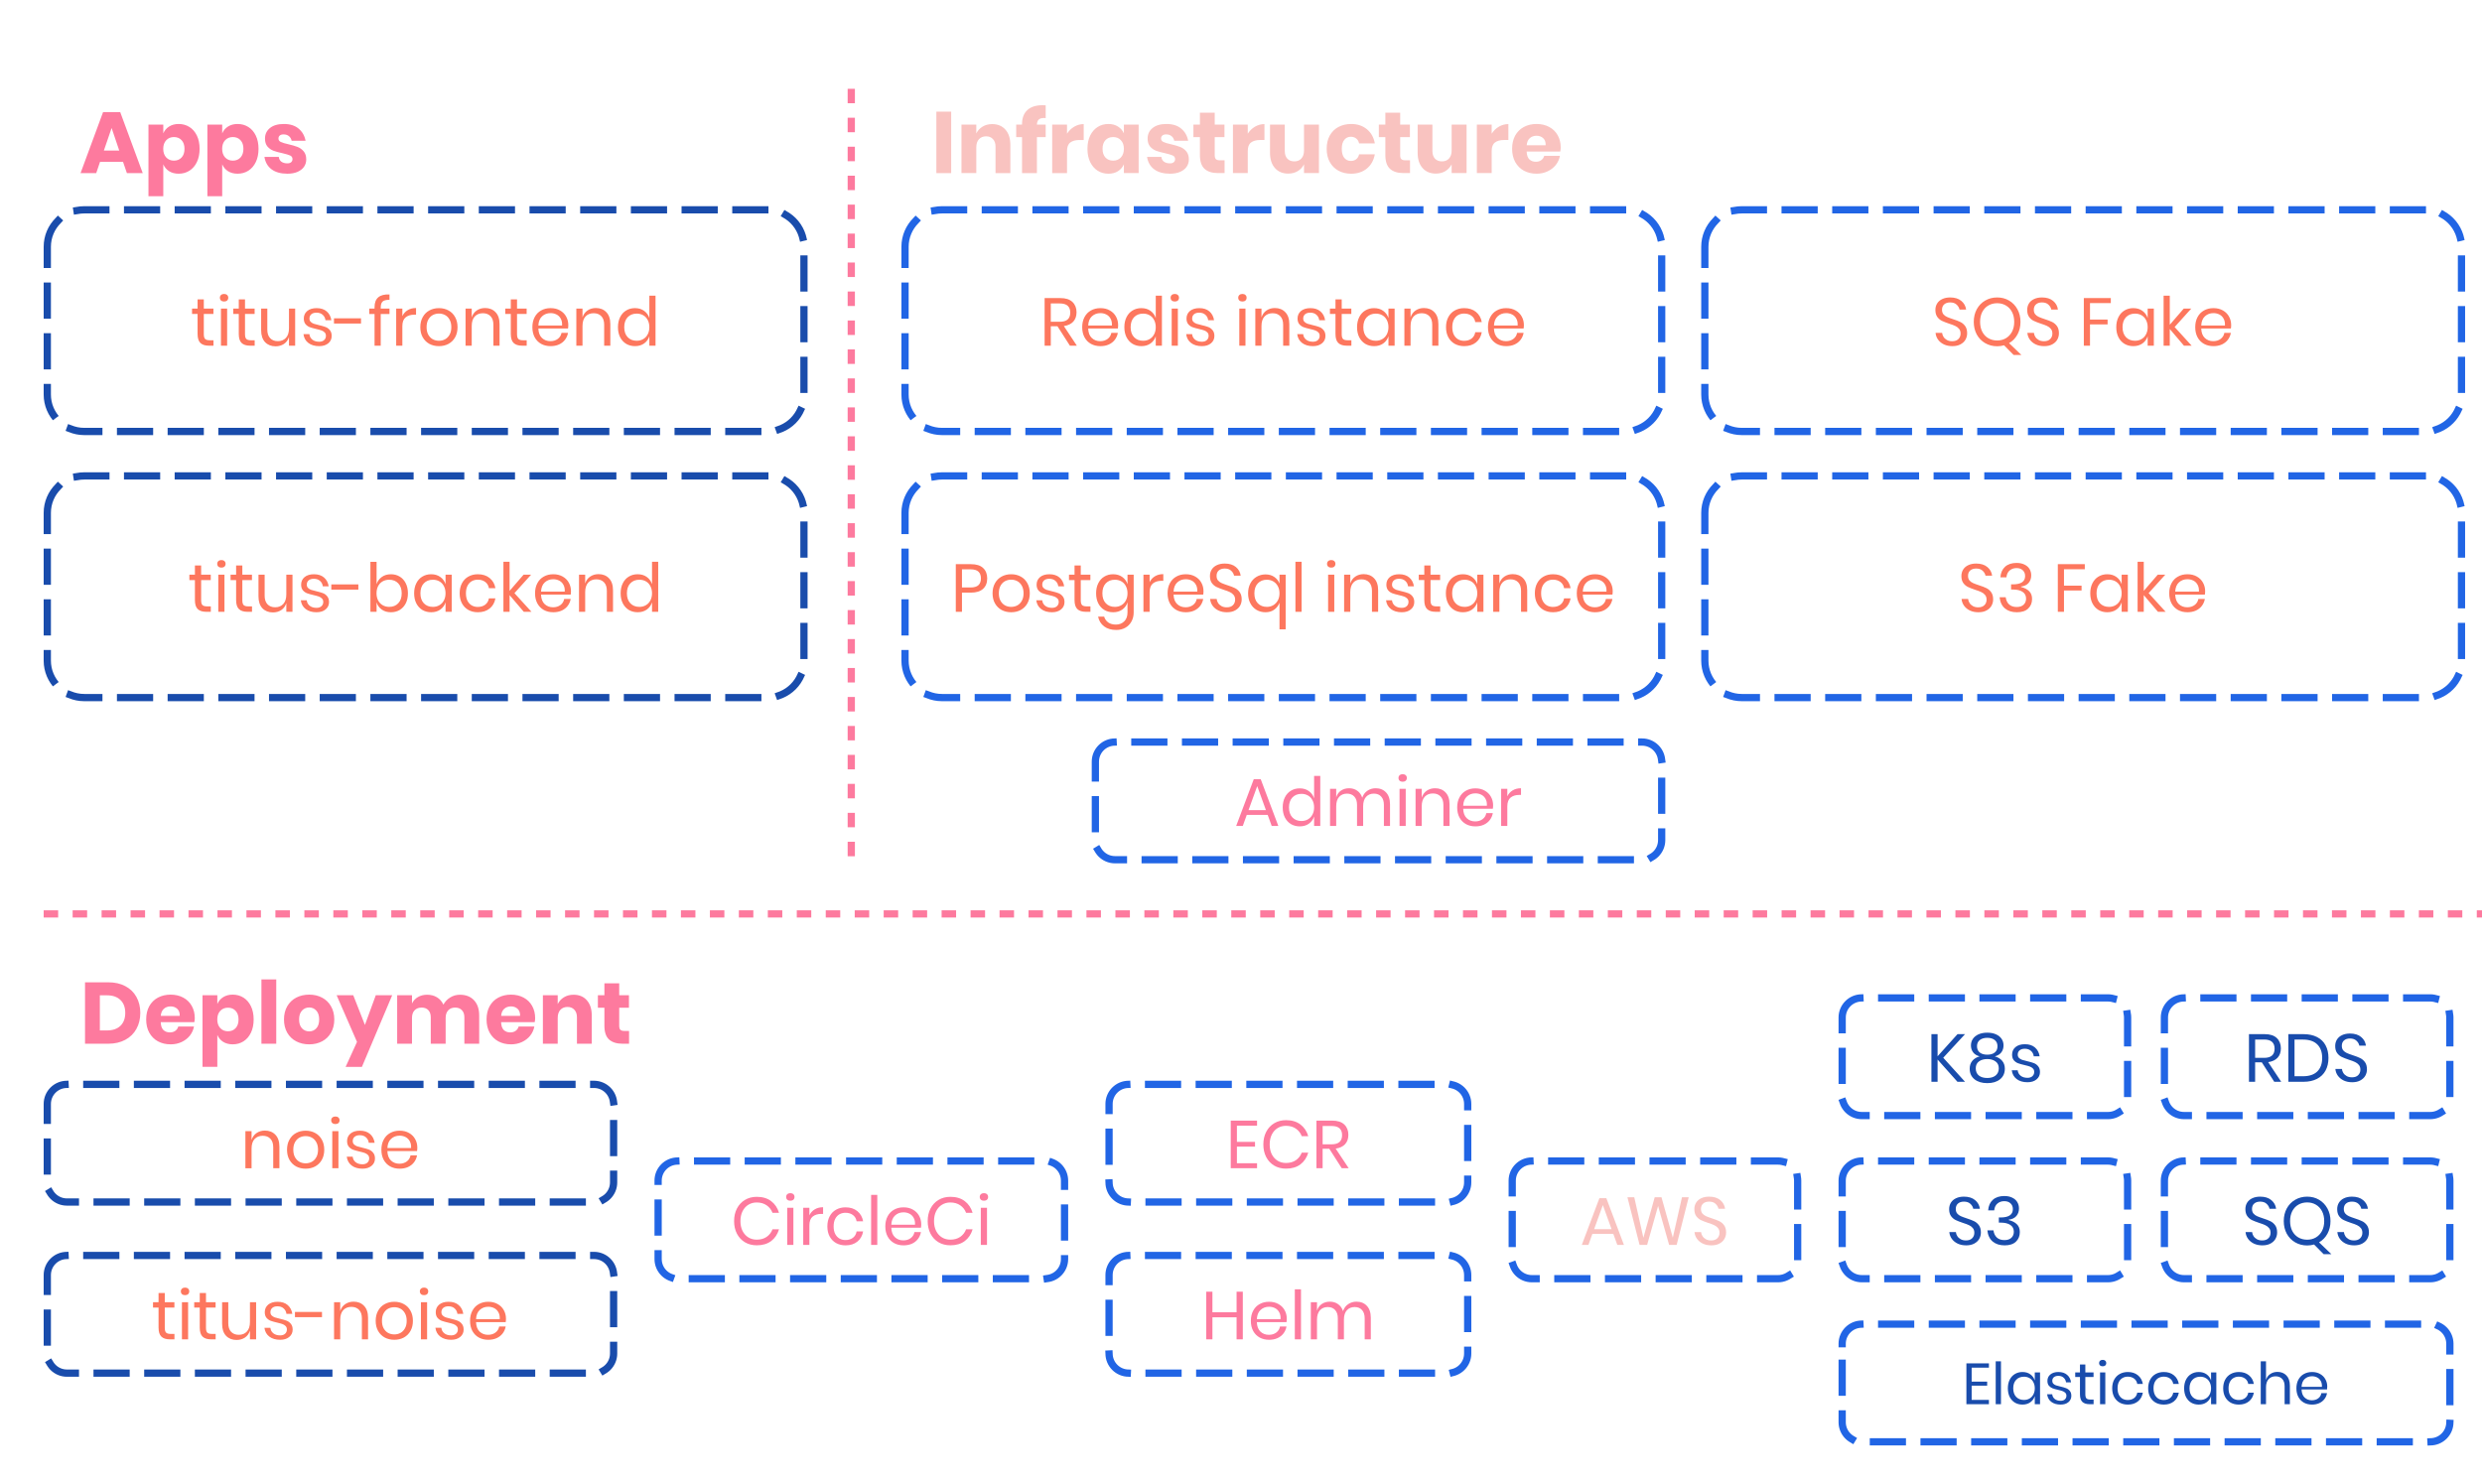 <svg version="1.1" viewBox="0.0 0.0 685.501 410.0" fill="none" stroke="none" stroke-linecap="square" stroke-miterlimit="10" xmlns:xlink="http://www.w3.org/1999/xlink" xmlns="http://www.w3.org/2000/svg"><clipPath id="p.0"><path d="m0 0l685.501 0l0 410.0l-685.501 0l0 -410.0z" clip-rule="nonzero"/></clipPath><g clip-path="url(#p.0)"><path fill="#000000" fill-opacity="0.0" d="m0 0l685.501 0l0 410.0l-685.501 0z" fill-rule="evenodd"/><path fill="#000000" fill-opacity="0.0" d="m13.063 68.163l0 0c0 -5.636 4.569 -10.205 10.205 -10.205l188.567 0c2.707 0 5.302 1.075 7.216 2.989c1.914 1.914 2.989 4.509 2.989 7.216l0 40.818c0 5.636 -4.569 10.205 -10.205 10.205l-188.567 0c-5.636 0 -10.205 -4.569 -10.205 -10.205z" fill-rule="evenodd"/><path stroke="#194cac" stroke-width="2.0" stroke-linejoin="round" stroke-linecap="butt" stroke-dasharray="8.0,6.0" d="m13.063 68.163l0 0c0 -5.636 4.569 -10.205 10.205 -10.205l188.567 0c2.707 0 5.302 1.075 7.216 2.989c1.914 1.914 2.989 4.509 2.989 7.216l0 40.818c0 5.636 -4.569 10.205 -10.205 10.205l-188.567 0c-5.636 0 -10.205 -4.569 -10.205 -10.205z" fill-rule="evenodd"/><path fill="#fd775e" d="m58.961 93.992l0 1.5l-1.266 0q-1.562 0 -2.344 -0.75q-0.781 -0.75 -0.781 -2.5l0 -5.516l-1.531 0l0 -1.484l1.531 0l0 -2.547l1.719 0l0 2.547l2.656 0l0 1.484l-2.656 0l0 5.562q0 0.984 0.359 1.344q0.375 0.359 1.266 0.359l1.047 0zm1.771 -11.75q0 -0.469 0.312 -0.75q0.328 -0.297 0.844 -0.297q0.531 0 0.844 0.297q0.312 0.281 0.312 0.75q0 0.469 -0.312 0.766q-0.312 0.281 -0.844 0.281q-0.516 0 -0.844 -0.281q-0.312 -0.297 -0.312 -0.766zm2.0 3.0l0 10.25l-1.703 0l0 -10.25l1.703 0zm7.609 8.75l0 1.5l-1.266 0q-1.562 0 -2.344 -0.75q-0.781 -0.75 -0.781 -2.5l0 -5.516l-1.531 0l0 -1.484l1.531 0l0 -2.547l1.719 0l0 2.547l2.656 0l0 1.484l-2.656 0l0 5.562q0 0.984 0.359 1.344q0.375 0.359 1.266 0.359l1.047 0zm11.178 -8.75l0 10.25l-1.703 0l0 -2.406q-0.391 1.25 -1.391 1.922q-1.0 0.656 -2.312 0.656q-1.781 0 -2.891 -1.141q-1.094 -1.156 -1.094 -3.297l0 -5.984l1.703 0l0 5.812q0 1.531 0.781 2.359q0.781 0.828 2.125 0.828q1.406 0 2.234 -0.906q0.844 -0.906 0.844 -2.641l0 -5.453l1.703 0zm5.937 -0.125q1.734 0 2.781 0.906q1.047 0.906 1.281 2.438l-1.625 0q-0.109 -0.922 -0.766 -1.5q-0.641 -0.594 -1.719 -0.594q-0.906 0 -1.422 0.438q-0.516 0.438 -0.516 1.188q0 0.562 0.344 0.906q0.344 0.344 0.859 0.531q0.516 0.172 1.406 0.375q1.141 0.266 1.844 0.531q0.703 0.266 1.188 0.875q0.5 0.594 0.5 1.594q0 1.25 -0.953 2.031q-0.938 0.781 -2.5 0.781q-1.828 0 -2.984 -0.875q-1.156 -0.875 -1.359 -2.438l1.641 0q0.094 0.938 0.812 1.516q0.719 0.578 1.891 0.578q0.875 0 1.359 -0.453q0.5 -0.453 0.5 -1.172q0 -0.609 -0.359 -0.953q-0.344 -0.359 -0.875 -0.547q-0.516 -0.188 -1.422 -0.391q-1.141 -0.266 -1.828 -0.516q-0.672 -0.266 -1.156 -0.828q-0.469 -0.578 -0.469 -1.547q0 -1.281 0.938 -2.078q0.953 -0.797 2.609 -0.797zm12.255 2.812l0 1.438l-7.469 0l0 -1.438l7.469 0zm7.863 -5.109q-1.359 -0.016 -1.891 0.469q-0.531 0.484 -0.531 1.688l0 0.266l2.422 0l0 1.5l-2.422 0l0 8.75l-1.703 0l0 -8.75l-1.469 0l0 -1.5l1.469 0l0 -0.406q0 -3.672 4.125 -3.5l0 1.484zm3.552 4.5q0.5 -1.062 1.469 -1.641q0.969 -0.594 2.312 -0.594l0 1.844l-0.516 0q-1.438 0 -2.359 0.734q-0.906 0.734 -0.906 2.438l0 5.391l-1.703 0l0 -10.25l1.703 0l0 2.078zm10.102 -2.203q1.484 0 2.641 0.641q1.172 0.625 1.828 1.828q0.672 1.188 0.672 2.797q0 1.609 -0.672 2.797q-0.656 1.172 -1.828 1.812q-1.156 0.625 -2.641 0.625q-1.469 0 -2.641 -0.625q-1.156 -0.641 -1.828 -1.812q-0.672 -1.188 -0.672 -2.797q0 -1.609 0.672 -2.797q0.672 -1.203 1.828 -1.828q1.172 -0.641 2.641 -0.641zm0 1.5q-0.906 0 -1.688 0.406q-0.766 0.406 -1.25 1.266q-0.469 0.844 -0.469 2.094q0 1.234 0.469 2.078q0.484 0.844 1.25 1.266q0.781 0.406 1.688 0.406q0.922 0 1.688 -0.406q0.781 -0.422 1.25 -1.266q0.484 -0.844 0.484 -2.078q0 -1.25 -0.484 -2.094q-0.469 -0.859 -1.25 -1.266q-0.766 -0.406 -1.688 -0.406zm12.746 -1.531q1.797 0 2.891 1.156q1.109 1.141 1.109 3.297l0 5.953l-1.703 0l0 -5.797q0 -1.531 -0.781 -2.344q-0.781 -0.828 -2.125 -0.828q-1.406 0 -2.25 0.906q-0.828 0.906 -0.828 2.641l0 5.422l-1.703 0l0 -10.25l1.703 0l0 2.438q0.391 -1.25 1.391 -1.922q1.0 -0.672 2.297 -0.672zm11.496 8.906l0 1.5l-1.266 0q-1.562 0 -2.344 -0.75q-0.781 -0.75 -0.781 -2.5l0 -5.516l-1.531 0l0 -1.484l1.531 0l0 -2.547l1.719 0l0 2.547l2.656 0l0 1.484l-2.656 0l0 5.562q0 0.984 0.359 1.344q0.375 0.359 1.266 0.359l1.047 0zm11.49 -4.188q0 0.531 -0.078 0.938l-8.188 0q0.062 1.75 1.0 2.625q0.938 0.875 2.312 0.875q1.219 0 2.047 -0.625q0.844 -0.625 1.031 -1.672l1.797 0q-0.188 1.062 -0.828 1.906q-0.641 0.844 -1.672 1.312q-1.016 0.453 -2.312 0.453q-1.469 0 -2.609 -0.625q-1.141 -0.641 -1.781 -1.812q-0.641 -1.188 -0.641 -2.797q0 -1.609 0.641 -2.797q0.641 -1.203 1.781 -1.828q1.141 -0.641 2.609 -0.641q1.5 0 2.609 0.641q1.109 0.625 1.688 1.688q0.594 1.062 0.594 2.359zm-1.719 0.109q0.062 -1.141 -0.375 -1.906q-0.422 -0.766 -1.172 -1.141q-0.75 -0.375 -1.625 -0.375q-1.391 0 -2.344 0.875q-0.953 0.875 -1.031 2.547l6.547 0zm9.329 -4.828q1.797 0 2.891 1.156q1.109 1.141 1.109 3.297l0 5.953l-1.703 0l0 -5.797q0 -1.531 -0.781 -2.344q-0.781 -0.828 -2.125 -0.828q-1.406 0 -2.25 0.906q-0.828 0.906 -0.828 2.641l0 5.422l-1.703 0l0 -10.25l1.703 0l0 2.438q0.391 -1.25 1.391 -1.922q1.0 -0.672 2.297 -0.672zm10.808 0.031q1.484 0 2.516 0.75q1.047 0.75 1.453 2.0l0 -6.188l1.703 0l0 13.812l-1.703 0l0 -2.609q-0.406 1.25 -1.453 2.0q-1.031 0.734 -2.516 0.734q-1.359 0 -2.422 -0.625q-1.062 -0.641 -1.672 -1.812q-0.609 -1.188 -0.609 -2.797q0 -1.609 0.609 -2.797q0.609 -1.203 1.672 -1.828q1.062 -0.641 2.422 -0.641zm0.484 1.516q-1.562 0 -2.516 1.0q-0.938 1.0 -0.938 2.75q0 1.75 0.938 2.75q0.953 1.0 2.516 1.0q1.0 0 1.797 -0.469q0.797 -0.469 1.234 -1.312q0.453 -0.859 0.453 -1.969q0 -1.125 -0.453 -1.984q-0.438 -0.859 -1.234 -1.312q-0.797 -0.453 -1.797 -0.453z" fill-rule="nonzero"/><path fill="#000000" fill-opacity="0.0" d="m13.063 141.671l0 0c0 -5.636 4.569 -10.205 10.205 -10.205l188.567 0c2.707 0 5.302 1.075 7.216 2.989c1.914 1.914 2.989 4.509 2.989 7.216l0 40.818c0 5.636 -4.569 10.205 -10.205 10.205l-188.567 0c-5.636 0 -10.205 -4.569 -10.205 -10.205z" fill-rule="evenodd"/><path stroke="#194cac" stroke-width="2.0" stroke-linejoin="round" stroke-linecap="butt" stroke-dasharray="8.0,6.0" d="m13.063 141.671l0 0c0 -5.636 4.569 -10.205 10.205 -10.205l188.567 0c2.707 0 5.302 1.075 7.216 2.989c1.914 1.914 2.989 4.509 2.989 7.216l0 40.818c0 5.636 -4.569 10.205 -10.205 10.205l-188.567 0c-5.636 0 -10.205 -4.569 -10.205 -10.205z" fill-rule="evenodd"/><path fill="#fd775e" d="m58.224 167.5l0 1.5l-1.266 0q-1.562 0 -2.344 -0.75q-0.781 -0.75 -0.781 -2.5l0 -5.516l-1.531 0l0 -1.484l1.531 0l0 -2.547l1.719 0l0 2.547l2.656 0l0 1.484l-2.656 0l0 5.562q0 0.984 0.359 1.344q0.375 0.359 1.266 0.359l1.047 0zm1.771 -11.75q0 -0.469 0.312 -0.75q0.328 -0.297 0.844 -0.297q0.531 0 0.844 0.297q0.312 0.281 0.312 0.75q0 0.469 -0.312 0.766q-0.312 0.281 -0.844 0.281q-0.516 0 -0.844 -0.281q-0.312 -0.297 -0.312 -0.766zm2.0 3.0l0 10.25l-1.703 0l0 -10.25l1.703 0zm7.609 8.75l0 1.5l-1.266 0q-1.562 0 -2.344 -0.75q-0.781 -0.75 -0.781 -2.5l0 -5.516l-1.531 0l0 -1.484l1.531 0l0 -2.547l1.719 0l0 2.547l2.656 0l0 1.484l-2.656 0l0 5.562q0 0.984 0.359 1.344q0.375 0.359 1.266 0.359l1.047 0zm11.178 -8.75l0 10.25l-1.703 0l0 -2.406q-0.391 1.25 -1.391 1.922q-1.0 0.656 -2.312 0.656q-1.781 0 -2.891 -1.141q-1.094 -1.156 -1.094 -3.297l0 -5.984l1.703 0l0 5.812q0 1.531 0.781 2.359q0.781 0.828 2.125 0.828q1.406 0 2.234 -0.906q0.844 -0.906 0.844 -2.641l0 -5.453l1.703 0zm5.937 -0.125q1.734 0 2.781 0.906q1.047 0.906 1.281 2.438l-1.625 0q-0.109 -0.922 -0.766 -1.5q-0.641 -0.594 -1.719 -0.594q-0.906 0 -1.422 0.438q-0.516 0.438 -0.516 1.188q0 0.562 0.344 0.906q0.344 0.344 0.859 0.531q0.516 0.172 1.406 0.375q1.141 0.266 1.844 0.531q0.703 0.266 1.188 0.875q0.5 0.594 0.5 1.594q0 1.25 -0.953 2.031q-0.938 0.781 -2.5 0.781q-1.828 0 -2.984 -0.875q-1.156 -0.875 -1.359 -2.438l1.641 0q0.094 0.938 0.812 1.516q0.719 0.578 1.891 0.578q0.875 0 1.359 -0.453q0.5 -0.453 0.5 -1.172q0 -0.609 -0.359 -0.953q-0.344 -0.359 -0.875 -0.547q-0.516 -0.188 -1.422 -0.391q-1.141 -0.266 -1.828 -0.516q-0.672 -0.266 -1.156 -0.828q-0.469 -0.578 -0.469 -1.547q0 -1.281 0.938 -2.078q0.953 -0.797 2.609 -0.797zm12.255 2.812l0 1.438l-7.469 0l0 -1.438l7.469 0zm8.988 -2.812q1.359 0 2.422 0.641q1.062 0.625 1.672 1.828q0.609 1.188 0.609 2.797q0 1.609 -0.609 2.797q-0.609 1.172 -1.672 1.812q-1.062 0.625 -2.422 0.625q-1.5 0 -2.531 -0.75q-1.031 -0.75 -1.422 -1.984l0 2.609l-1.703 0l0 -13.812l1.703 0l0 6.188q0.391 -1.234 1.422 -1.984q1.031 -0.766 2.531 -0.766zm-0.484 1.516q-0.984 0 -1.797 0.453q-0.797 0.453 -1.25 1.312q-0.438 0.859 -0.438 1.984q0 1.109 0.438 1.969q0.453 0.844 1.25 1.312q0.812 0.469 1.797 0.469q1.578 0 2.516 -1.0q0.953 -1.0 0.953 -2.75q0 -1.75 -0.953 -2.75q-0.938 -1.0 -2.516 -1.0zm11.606 -1.516q1.484 0 2.516 0.75q1.047 0.75 1.453 2.0l0 -2.625l1.703 0l0 10.25l-1.703 0l0 -2.609q-0.406 1.25 -1.453 2.0q-1.031 0.734 -2.516 0.734q-1.359 0 -2.422 -0.625q-1.062 -0.641 -1.672 -1.812q-0.609 -1.188 -0.609 -2.797q0 -1.609 0.609 -2.797q0.609 -1.203 1.672 -1.828q1.062 -0.641 2.422 -0.641zm0.484 1.516q-1.562 0 -2.516 1.0q-0.938 1.0 -0.938 2.75q0 1.75 0.938 2.75q0.953 1.0 2.516 1.0q1.0 0 1.797 -0.469q0.797 -0.469 1.234 -1.312q0.453 -0.859 0.453 -1.969q0 -1.125 -0.453 -1.984q-0.438 -0.859 -1.234 -1.312q-0.797 -0.453 -1.797 -0.453zm12.418 -1.516q1.969 0 3.25 1.047q1.281 1.047 1.594 2.797l-1.797 0q-0.188 -1.094 -1.016 -1.719q-0.828 -0.625 -2.062 -0.625q-0.891 0 -1.641 0.406q-0.734 0.406 -1.188 1.266q-0.438 0.844 -0.438 2.094q0 1.25 0.438 2.094q0.453 0.844 1.188 1.266q0.75 0.406 1.641 0.406q1.234 0 2.062 -0.625q0.828 -0.641 1.016 -1.75l1.797 0q-0.312 1.781 -1.594 2.812q-1.281 1.031 -3.25 1.031q-1.469 0 -2.609 -0.625q-1.141 -0.641 -1.781 -1.812q-0.641 -1.188 -0.641 -2.797q0 -1.609 0.641 -2.797q0.641 -1.203 1.781 -1.828q1.141 -0.641 2.609 -0.641zm12.679 10.375l-3.922 -4.609l0 4.609l-1.703 0l0 -13.812l1.703 0l0 8.031l3.859 -4.469l2.078 0l-4.594 5.094l4.703 5.156l-2.125 0zm13.032 -5.688q0 0.531 -0.078 0.938l-8.188 0q0.062 1.75 1.0 2.625q0.938 0.875 2.312 0.875q1.219 0 2.047 -0.625q0.844 -0.625 1.031 -1.672l1.797 0q-0.188 1.062 -0.828 1.906q-0.641 0.844 -1.672 1.312q-1.016 0.453 -2.312 0.453q-1.469 0 -2.609 -0.625q-1.141 -0.641 -1.781 -1.812q-0.641 -1.188 -0.641 -2.797q0 -1.609 0.641 -2.797q0.641 -1.203 1.781 -1.828q1.141 -0.641 2.609 -0.641q1.5 0 2.609 0.641q1.109 0.625 1.688 1.688q0.594 1.062 0.594 2.359zm-1.719 0.109q0.062 -1.141 -0.375 -1.906q-0.422 -0.766 -1.172 -1.141q-0.75 -0.375 -1.625 -0.375q-1.391 0 -2.344 0.875q-0.953 0.875 -1.031 2.547l6.547 0zm9.329 -4.828q1.797 0 2.891 1.156q1.109 1.141 1.109 3.297l0 5.953l-1.703 0l0 -5.797q0 -1.531 -0.781 -2.344q-0.781 -0.828 -2.125 -0.828q-1.406 0 -2.25 0.906q-0.828 0.906 -0.828 2.641l0 5.422l-1.703 0l0 -10.25l1.703 0l0 2.438q0.391 -1.25 1.391 -1.922q1.0 -0.672 2.297 -0.672zm10.808 0.031q1.484 0 2.516 0.75q1.047 0.75 1.453 2.0l0 -6.188l1.703 0l0 13.812l-1.703 0l0 -2.609q-0.406 1.25 -1.453 2.0q-1.031 0.734 -2.516 0.734q-1.359 0 -2.422 -0.625q-1.062 -0.641 -1.672 -1.812q-0.609 -1.188 -0.609 -2.797q0 -1.609 0.609 -2.797q0.609 -1.203 1.672 -1.828q1.062 -0.641 2.422 -0.641zm0.484 1.516q-1.562 0 -2.516 1.0q-0.938 1.0 -0.938 2.75q0 1.75 0.938 2.75q0.953 1.0 2.516 1.0q1.0 0 1.797 -0.469q0.797 -0.469 1.234 -1.312q0.453 -0.859 0.453 -1.969q0 -1.125 -0.453 -1.984q-0.438 -0.859 -1.234 -1.312q-0.797 -0.453 -1.797 -0.453z" fill-rule="nonzero"/><path fill="#000000" fill-opacity="0.0" d="m249.961 68.163l0 0c0 -5.636 4.569 -10.205 10.205 -10.205l188.567 0c2.707 0 5.302 1.075 7.216 2.989c1.914 1.914 2.989 4.509 2.989 7.216l0 40.818c0 5.636 -4.569 10.205 -10.205 10.205l-188.567 0c-5.636 0 -10.205 -4.569 -10.205 -10.205z" fill-rule="evenodd"/><path stroke="#2165e5" stroke-width="2.0" stroke-linejoin="round" stroke-linecap="butt" stroke-dasharray="8.0,6.0" d="m249.961 68.163l0 0c0 -5.636 4.569 -10.205 10.205 -10.205l188.567 0c2.707 0 5.302 1.075 7.216 2.989c1.914 1.914 2.989 4.509 2.989 7.216l0 40.818c0 5.636 -4.569 10.205 -10.205 10.205l-188.567 0c-5.636 0 -10.205 -4.569 -10.205 -10.205z" fill-rule="evenodd"/><path fill="#fd775e" d="m295.499 95.492l-3.438 -5.375l-1.844 0l0 5.375l-1.703 0l0 -13.156l4.328 0q2.234 0 3.359 1.078q1.125 1.078 1.125 2.844q0 1.609 -0.906 2.594q-0.891 0.969 -2.594 1.219l3.594 5.422l-1.922 0zm-5.281 -6.609l2.484 0q2.891 0 2.891 -2.531q0 -2.531 -2.891 -2.531l-2.484 0l0 5.062zm18.595 0.922q0 0.531 -0.078 0.938l-8.188 0q0.062 1.75 1.0 2.625q0.938 0.875 2.312 0.875q1.219 0 2.047 -0.625q0.844 -0.625 1.031 -1.672l1.797 0q-0.188 1.062 -0.828 1.906q-0.641 0.844 -1.672 1.312q-1.016 0.453 -2.312 0.453q-1.469 0 -2.609 -0.625q-1.141 -0.641 -1.781 -1.812q-0.641 -1.188 -0.641 -2.797q0 -1.609 0.641 -2.797q0.641 -1.203 1.781 -1.828q1.141 -0.641 2.609 -0.641q1.5 0 2.609 0.641q1.109 0.625 1.688 1.688q0.594 1.062 0.594 2.359zm-1.719 0.109q0.062 -1.141 -0.375 -1.906q-0.422 -0.766 -1.172 -1.141q-0.75 -0.375 -1.625 -0.375q-1.391 0 -2.344 0.875q-0.953 0.875 -1.031 2.547l6.547 0zm8.142 -4.797q1.484 0 2.516 0.75q1.047 0.75 1.453 2.0l0 -6.188l1.703 0l0 13.812l-1.703 0l0 -2.609q-0.406 1.25 -1.453 2.0q-1.031 0.734 -2.516 0.734q-1.359 0 -2.422 -0.625q-1.062 -0.641 -1.672 -1.812q-0.609 -1.188 -0.609 -2.797q0 -1.609 0.609 -2.797q0.609 -1.203 1.672 -1.828q1.062 -0.641 2.422 -0.641zm0.484 1.516q-1.562 0 -2.516 1.0q-0.938 1.0 -0.938 2.75q0 1.75 0.938 2.75q0.953 1.0 2.516 1.0q1.0 0 1.797 -0.469q0.797 -0.469 1.234 -1.312q0.453 -0.859 0.453 -1.969q0 -1.125 -0.453 -1.984q-0.438 -0.859 -1.234 -1.312q-0.797 -0.453 -1.797 -0.453zm7.59 -4.391q0 -0.469 0.312 -0.75q0.328 -0.297 0.844 -0.297q0.531 0 0.844 0.297q0.312 0.281 0.312 0.75q0 0.469 -0.312 0.766q-0.312 0.281 -0.844 0.281q-0.516 0 -0.844 -0.281q-0.312 -0.297 -0.312 -0.766zm2.0 3.0l0 10.25l-1.703 0l0 -10.25l1.703 0zm5.937 -0.125q1.734 0 2.781 0.906q1.047 0.906 1.281 2.438l-1.625 0q-0.109 -0.922 -0.766 -1.5q-0.641 -0.594 -1.719 -0.594q-0.906 0 -1.422 0.438q-0.516 0.438 -0.516 1.188q0 0.562 0.344 0.906q0.344 0.344 0.859 0.531q0.516 0.172 1.406 0.375q1.141 0.266 1.844 0.531q0.703 0.266 1.188 0.875q0.5 0.594 0.5 1.594q0 1.25 -0.953 2.031q-0.938 0.781 -2.5 0.781q-1.828 0 -2.984 -0.875q-1.156 -0.875 -1.359 -2.438l1.641 0q0.094 0.938 0.812 1.516q0.719 0.578 1.891 0.578q0.875 0 1.359 -0.453q0.5 -0.453 0.5 -1.172q0 -0.609 -0.359 -0.953q-0.344 -0.359 -0.875 -0.547q-0.516 -0.188 -1.422 -0.391q-1.141 -0.266 -1.828 -0.516q-0.672 -0.266 -1.156 -0.828q-0.469 -0.578 -0.469 -1.547q0 -1.281 0.938 -2.078q0.953 -0.797 2.609 -0.797zm10.738 -2.875q0 -0.469 0.312 -0.75q0.328 -0.297 0.844 -0.297q0.531 0 0.844 0.297q0.312 0.281 0.312 0.75q0 0.469 -0.312 0.766q-0.312 0.281 -0.844 0.281q-0.516 0 -0.844 -0.281q-0.312 -0.297 -0.312 -0.766zm2.0 3.0l0 10.25l-1.703 0l0 -10.25l1.703 0zm8.109 -0.156q1.797 0 2.891 1.156q1.109 1.141 1.109 3.297l0 5.953l-1.703 0l0 -5.797q0 -1.531 -0.781 -2.344q-0.781 -0.828 -2.125 -0.828q-1.406 0 -2.25 0.906q-0.828 0.906 -0.828 2.641l0 5.422l-1.703 0l0 -10.25l1.703 0l0 2.438q0.391 -1.25 1.391 -1.922q1.0 -0.672 2.297 -0.672zm9.824 0.031q1.734 0 2.781 0.906q1.047 0.906 1.281 2.438l-1.625 0q-0.109 -0.922 -0.766 -1.5q-0.641 -0.594 -1.719 -0.594q-0.906 0 -1.422 0.438q-0.516 0.438 -0.516 1.188q0 0.562 0.344 0.906q0.344 0.344 0.859 0.531q0.516 0.172 1.406 0.375q1.141 0.266 1.844 0.531q0.703 0.266 1.188 0.875q0.5 0.594 0.5 1.594q0 1.25 -0.953 2.031q-0.938 0.781 -2.5 0.781q-1.828 0 -2.984 -0.875q-1.156 -0.875 -1.359 -2.438l1.641 0q0.094 0.938 0.812 1.516q0.719 0.578 1.891 0.578q0.875 0 1.359 -0.453q0.5 -0.453 0.5 -1.172q0 -0.609 -0.359 -0.953q-0.344 -0.359 -0.875 -0.547q-0.516 -0.188 -1.422 -0.391q-1.141 -0.266 -1.828 -0.516q-0.672 -0.266 -1.156 -0.828q-0.469 -0.578 -0.469 -1.547q0 -1.281 0.938 -2.078q0.953 -0.797 2.609 -0.797zm11.317 8.875l0 1.5l-1.266 0q-1.562 0 -2.344 -0.75q-0.781 -0.75 -0.781 -2.5l0 -5.516l-1.531 0l0 -1.484l1.531 0l0 -2.547l1.719 0l0 2.547l2.656 0l0 1.484l-2.656 0l0 5.562q0 0.984 0.359 1.344q0.375 0.359 1.266 0.359l1.047 0zm6.271 -8.875q1.484 0 2.516 0.75q1.047 0.75 1.453 2.0l0 -2.625l1.703 0l0 10.25l-1.703 0l0 -2.609q-0.406 1.25 -1.453 2.0q-1.031 0.734 -2.516 0.734q-1.359 0 -2.422 -0.625q-1.062 -0.641 -1.672 -1.812q-0.609 -1.188 -0.609 -2.797q0 -1.609 0.609 -2.797q0.609 -1.203 1.672 -1.828q1.062 -0.641 2.422 -0.641zm0.484 1.516q-1.562 0 -2.516 1.0q-0.938 1.0 -0.938 2.75q0 1.75 0.938 2.75q0.953 1.0 2.516 1.0q1.0 0 1.797 -0.469q0.797 -0.469 1.234 -1.312q0.453 -0.859 0.453 -1.969q0 -1.125 -0.453 -1.984q-0.438 -0.859 -1.234 -1.312q-0.797 -0.453 -1.797 -0.453zm13.277 -1.547q1.797 0 2.891 1.156q1.109 1.141 1.109 3.297l0 5.953l-1.703 0l0 -5.797q0 -1.531 -0.781 -2.344q-0.781 -0.828 -2.125 -0.828q-1.406 0 -2.25 0.906q-0.828 0.906 -0.828 2.641l0 5.422l-1.703 0l0 -10.25l1.703 0l0 2.438q0.391 -1.25 1.391 -1.922q1.0 -0.672 2.297 -0.672zm11.137 0.031q1.969 0 3.25 1.047q1.281 1.047 1.594 2.797l-1.797 0q-0.188 -1.094 -1.016 -1.719q-0.828 -0.625 -2.062 -0.625q-0.891 0 -1.641 0.406q-0.734 0.406 -1.188 1.266q-0.438 0.844 -0.438 2.094q0 1.25 0.438 2.094q0.453 0.844 1.188 1.266q0.75 0.406 1.641 0.406q1.234 0 2.062 -0.625q0.828 -0.641 1.016 -1.75l1.797 0q-0.312 1.781 -1.594 2.812q-1.281 1.031 -3.25 1.031q-1.469 0 -2.609 -0.625q-1.141 -0.641 -1.781 -1.812q-0.641 -1.188 -0.641 -2.797q0 -1.609 0.641 -2.797q0.641 -1.203 1.781 -1.828q1.141 -0.641 2.609 -0.641zm16.476 4.688q0 0.531 -0.078 0.938l-8.188 0q0.062 1.75 1.0 2.625q0.938 0.875 2.312 0.875q1.219 0 2.047 -0.625q0.844 -0.625 1.031 -1.672l1.797 0q-0.188 1.062 -0.828 1.906q-0.641 0.844 -1.672 1.312q-1.016 0.453 -2.312 0.453q-1.469 0 -2.609 -0.625q-1.141 -0.641 -1.781 -1.812q-0.641 -1.188 -0.641 -2.797q0 -1.609 0.641 -2.797q0.641 -1.203 1.781 -1.828q1.141 -0.641 2.609 -0.641q1.5 0 2.609 0.641q1.109 0.625 1.688 1.688q0.594 1.062 0.594 2.359zm-1.719 0.109q0.062 -1.141 -0.375 -1.906q-0.422 -0.766 -1.172 -1.141q-0.75 -0.375 -1.625 -0.375q-1.391 0 -2.344 0.875q-0.953 0.875 -1.031 2.547l6.547 0z" fill-rule="nonzero"/><path fill="#000000" fill-opacity="0.0" d="m249.961 141.671l0 0c0 -5.636 4.569 -10.205 10.205 -10.205l188.567 0c2.707 0 5.302 1.075 7.216 2.989c1.914 1.914 2.989 4.509 2.989 7.216l0 40.818c0 5.636 -4.569 10.205 -10.205 10.205l-188.567 0c-5.636 0 -10.205 -4.569 -10.205 -10.205z" fill-rule="evenodd"/><path stroke="#2165e5" stroke-width="2.0" stroke-linejoin="round" stroke-linecap="butt" stroke-dasharray="8.0,6.0" d="m249.961 141.671l0 0c0 -5.636 4.569 -10.205 10.205 -10.205l188.567 0c2.707 0 5.302 1.075 7.216 2.989c1.914 1.914 2.989 4.509 2.989 7.216l0 40.818c0 5.636 -4.569 10.205 -10.205 10.205l-188.567 0c-5.636 0 -10.205 -4.569 -10.205 -10.205z" fill-rule="evenodd"/><path fill="#fd775e" d="m265.685 163.703l0 5.297l-1.703 0l0 -13.156l4.188 0q2.25 0 3.359 1.062q1.125 1.047 1.125 2.875q0 1.844 -1.156 2.891q-1.156 1.031 -3.328 1.031l-2.484 0zm2.328 -1.422q1.547 0 2.219 -0.641q0.688 -0.656 0.688 -1.859q0 -1.234 -0.688 -1.875q-0.672 -0.641 -2.219 -0.641l-2.328 0l0 5.016l2.328 0zm11.262 -3.656q1.484 0 2.641 0.641q1.172 0.625 1.828 1.828q0.672 1.188 0.672 2.797q0 1.609 -0.672 2.797q-0.656 1.172 -1.828 1.812q-1.156 0.625 -2.641 0.625q-1.469 0 -2.641 -0.625q-1.156 -0.641 -1.828 -1.812q-0.672 -1.188 -0.672 -2.797q0 -1.609 0.672 -2.797q0.672 -1.203 1.828 -1.828q1.172 -0.641 2.641 -0.641zm0 1.5q-0.906 0 -1.688 0.406q-0.766 0.406 -1.25 1.266q-0.469 0.844 -0.469 2.094q0 1.234 0.469 2.078q0.484 0.844 1.25 1.266q0.781 0.406 1.688 0.406q0.922 0 1.688 -0.406q0.781 -0.422 1.25 -1.266q0.484 -0.844 0.484 -2.078q0 -1.25 -0.484 -2.094q-0.469 -0.859 -1.25 -1.266q-0.766 -0.406 -1.688 -0.406zm10.574 -1.5q1.734 0 2.781 0.906q1.047 0.906 1.281 2.438l-1.625 0q-0.109 -0.922 -0.766 -1.5q-0.641 -0.594 -1.719 -0.594q-0.906 0 -1.422 0.438q-0.516 0.438 -0.516 1.188q0 0.562 0.344 0.906q0.344 0.344 0.859 0.531q0.516 0.172 1.406 0.375q1.141 0.266 1.844 0.531q0.703 0.266 1.188 0.875q0.5 0.594 0.5 1.594q0 1.25 -0.953 2.031q-0.938 0.781 -2.5 0.781q-1.828 0 -2.984 -0.875q-1.156 -0.875 -1.359 -2.438l1.641 0q0.094 0.938 0.812 1.516q0.719 0.578 1.891 0.578q0.875 0 1.359 -0.453q0.5 -0.453 0.5 -1.172q0 -0.609 -0.359 -0.953q-0.344 -0.359 -0.875 -0.547q-0.516 -0.188 -1.422 -0.391q-1.141 -0.266 -1.828 -0.516q-0.672 -0.266 -1.156 -0.828q-0.469 -0.578 -0.469 -1.547q0 -1.281 0.938 -2.078q0.953 -0.797 2.609 -0.797zm11.317 8.875l0 1.5l-1.266 0q-1.562 0 -2.344 -0.75q-0.781 -0.75 -0.781 -2.5l0 -5.516l-1.531 0l0 -1.484l1.531 0l0 -2.547l1.719 0l0 2.547l2.656 0l0 1.484l-2.656 0l0 5.562q0 0.984 0.359 1.344q0.375 0.359 1.266 0.359l1.047 0zm6.271 -8.875q1.484 0 2.516 0.75q1.047 0.75 1.453 2.0l0 -2.625l1.703 0l0 10.422q0 1.406 -0.609 2.5q-0.594 1.109 -1.672 1.719q-1.078 0.625 -2.516 0.625q-2.078 0 -3.391 -1.0q-1.297 -1.0 -1.641 -2.688l1.672 0q0.297 1.016 1.125 1.609q0.828 0.594 2.141 0.594q1.375 0 2.281 -0.891q0.906 -0.891 0.906 -2.469l0 -2.781q-0.406 1.25 -1.453 2.0q-1.031 0.734 -2.516 0.734q-1.359 0 -2.422 -0.625q-1.062 -0.641 -1.672 -1.812q-0.609 -1.188 -0.609 -2.797q0 -1.609 0.609 -2.797q0.609 -1.203 1.672 -1.828q1.062 -0.641 2.422 -0.641zm0.484 1.516q-1.562 0 -2.516 1.0q-0.938 1.0 -0.938 2.75q0 1.75 0.938 2.75q0.953 1.0 2.516 1.0q1.0 0 1.797 -0.469q0.797 -0.469 1.234 -1.312q0.453 -0.859 0.453 -1.969q0 -1.125 -0.453 -1.984q-0.438 -0.859 -1.234 -1.312q-0.797 -0.453 -1.797 -0.453zm9.59 0.688q0.5 -1.062 1.469 -1.641q0.969 -0.594 2.312 -0.594l0 1.844l-0.516 0q-1.438 0 -2.359 0.734q-0.906 0.734 -0.906 2.438l0 5.391l-1.703 0l0 -10.25l1.703 0l0 2.078zm14.883 2.484q0 0.531 -0.078 0.938l-8.188 0q0.062 1.75 1.0 2.625q0.938 0.875 2.312 0.875q1.219 0 2.047 -0.625q0.844 -0.625 1.031 -1.672l1.797 0q-0.188 1.062 -0.828 1.906q-0.641 0.844 -1.672 1.312q-1.016 0.453 -2.312 0.453q-1.469 0 -2.609 -0.625q-1.141 -0.641 -1.781 -1.812q-0.641 -1.188 -0.641 -2.797q0 -1.609 0.641 -2.797q0.641 -1.203 1.781 -1.828q1.141 -0.641 2.609 -0.641q1.5 0 2.609 0.641q1.109 0.625 1.688 1.688q0.594 1.062 0.594 2.359zm-1.719 0.109q0.062 -1.141 -0.375 -1.906q-0.422 -0.766 -1.172 -1.141q-0.75 -0.375 -1.625 -0.375q-1.391 0 -2.344 0.875q-0.953 0.875 -1.031 2.547l6.547 0zm12.267 2.156q0 0.938 -0.453 1.75q-0.453 0.797 -1.375 1.297q-0.906 0.5 -2.25 0.5q-1.297 0 -2.312 -0.469q-1.016 -0.484 -1.625 -1.312q-0.609 -0.828 -0.703 -1.891l1.812 0q0.047 0.562 0.375 1.094q0.328 0.531 0.938 0.875q0.609 0.344 1.469 0.344q1.109 0 1.703 -0.594q0.609 -0.594 0.609 -1.531q0 -0.797 -0.422 -1.297q-0.422 -0.516 -1.047 -0.797q-0.609 -0.297 -1.672 -0.625q-1.25 -0.422 -2.0 -0.781q-0.75 -0.359 -1.281 -1.078q-0.531 -0.734 -0.531 -1.938q0 -1.016 0.484 -1.797q0.5 -0.797 1.422 -1.219q0.922 -0.438 2.172 -0.438q1.938 0 3.078 0.953q1.141 0.938 1.328 2.391l-1.828 0q-0.156 -0.781 -0.812 -1.375q-0.641 -0.594 -1.766 -0.594q-1.031 0 -1.641 0.531q-0.609 0.531 -0.609 1.5q0 0.766 0.391 1.25q0.406 0.469 1.0 0.734q0.594 0.266 1.641 0.609q1.266 0.406 2.031 0.781q0.781 0.375 1.328 1.125q0.547 0.75 0.547 2.0zm6.581 -6.906q1.422 0 2.406 0.688q1.0 0.672 1.453 1.828l0 -2.438l1.703 0l0 15.094l-1.703 0l0 -7.344q-0.469 1.219 -1.469 1.922q-0.984 0.703 -2.391 0.703q-1.359 0 -2.469 -0.641q-1.094 -0.641 -1.719 -1.828q-0.625 -1.188 -0.625 -2.75q0 -1.562 0.625 -2.75q0.625 -1.188 1.719 -1.828q1.109 -0.656 2.469 -0.656zm0.375 1.469q-1.531 0 -2.5 1.0q-0.953 1.0 -0.953 2.766q0 1.766 0.953 2.75q0.953 0.984 2.5 0.984q0.969 0 1.75 -0.453q0.797 -0.469 1.266 -1.312q0.469 -0.844 0.469 -1.984q0 -1.141 -0.469 -1.984q-0.469 -0.859 -1.266 -1.312q-0.781 -0.453 -1.75 -0.453zm9.59 -4.953l0 13.812l-1.703 0l0 -13.812l1.703 0zm7.03 0.562q0 -0.469 0.312 -0.75q0.328 -0.297 0.844 -0.297q0.531 0 0.844 0.297q0.312 0.281 0.312 0.75q0 0.469 -0.312 0.766q-0.312 0.281 -0.844 0.281q-0.516 0 -0.844 -0.281q-0.312 -0.297 -0.312 -0.766zm2.0 3.0l0 10.25l-1.703 0l0 -10.25l1.703 0zm8.109 -0.156q1.797 0 2.891 1.156q1.109 1.141 1.109 3.297l0 5.953l-1.703 0l0 -5.797q0 -1.531 -0.781 -2.344q-0.781 -0.828 -2.125 -0.828q-1.406 0 -2.25 0.906q-0.828 0.906 -0.828 2.641l0 5.422l-1.703 0l0 -10.25l1.703 0l0 2.438q0.391 -1.25 1.391 -1.922q1.0 -0.672 2.297 -0.672zm9.824 0.031q1.734 0 2.781 0.906q1.047 0.906 1.281 2.438l-1.625 0q-0.109 -0.922 -0.766 -1.5q-0.641 -0.594 -1.719 -0.594q-0.906 0 -1.422 0.438q-0.516 0.438 -0.516 1.188q0 0.562 0.344 0.906q0.344 0.344 0.859 0.531q0.516 0.172 1.406 0.375q1.141 0.266 1.844 0.531q0.703 0.266 1.188 0.875q0.5 0.594 0.5 1.594q0 1.25 -0.953 2.031q-0.938 0.781 -2.5 0.781q-1.828 0 -2.984 -0.875q-1.156 -0.875 -1.359 -2.438l1.641 0q0.094 0.938 0.812 1.516q0.719 0.578 1.891 0.578q0.875 0 1.359 -0.453q0.5 -0.453 0.5 -1.172q0 -0.609 -0.359 -0.953q-0.344 -0.359 -0.875 -0.547q-0.516 -0.188 -1.422 -0.391q-1.141 -0.266 -1.828 -0.516q-0.672 -0.266 -1.156 -0.828q-0.469 -0.578 -0.469 -1.547q0 -1.281 0.938 -2.078q0.953 -0.797 2.609 -0.797zm11.317 8.875l0 1.5l-1.266 0q-1.562 0 -2.344 -0.75q-0.781 -0.75 -0.781 -2.5l0 -5.516l-1.531 0l0 -1.484l1.531 0l0 -2.547l1.719 0l0 2.547l2.656 0l0 1.484l-2.656 0l0 5.562q0 0.984 0.359 1.344q0.375 0.359 1.266 0.359l1.047 0zm6.271 -8.875q1.484 0 2.516 0.75q1.047 0.75 1.453 2.0l0 -2.625l1.703 0l0 10.25l-1.703 0l0 -2.609q-0.406 1.25 -1.453 2.0q-1.031 0.734 -2.516 0.734q-1.359 0 -2.422 -0.625q-1.062 -0.641 -1.672 -1.812q-0.609 -1.188 -0.609 -2.797q0 -1.609 0.609 -2.797q0.609 -1.203 1.672 -1.828q1.062 -0.641 2.422 -0.641zm0.484 1.516q-1.562 0 -2.516 1.0q-0.938 1.0 -0.938 2.75q0 1.75 0.938 2.75q0.953 1.0 2.516 1.0q1.0 0 1.797 -0.469q0.797 -0.469 1.234 -1.312q0.453 -0.859 0.453 -1.969q0 -1.125 -0.453 -1.984q-0.438 -0.859 -1.234 -1.312q-0.797 -0.453 -1.797 -0.453zm13.277 -1.547q1.797 0 2.891 1.156q1.109 1.141 1.109 3.297l0 5.953l-1.703 0l0 -5.797q0 -1.531 -0.781 -2.344q-0.781 -0.828 -2.125 -0.828q-1.406 0 -2.25 0.906q-0.828 0.906 -0.828 2.641l0 5.422l-1.703 0l0 -10.25l1.703 0l0 2.438q0.391 -1.25 1.391 -1.922q1.0 -0.672 2.297 -0.672zm11.137 0.031q1.969 0 3.25 1.047q1.281 1.047 1.594 2.797l-1.797 0q-0.188 -1.094 -1.016 -1.719q-0.828 -0.625 -2.062 -0.625q-0.891 0 -1.641 0.406q-0.734 0.406 -1.188 1.266q-0.438 0.844 -0.438 2.094q0 1.25 0.438 2.094q0.453 0.844 1.188 1.266q0.75 0.406 1.641 0.406q1.234 0 2.062 -0.625q0.828 -0.641 1.016 -1.75l1.797 0q-0.312 1.781 -1.594 2.812q-1.281 1.031 -3.25 1.031q-1.469 0 -2.609 -0.625q-1.141 -0.641 -1.781 -1.812q-0.641 -1.188 -0.641 -2.797q0 -1.609 0.641 -2.797q0.641 -1.203 1.781 -1.828q1.141 -0.641 2.609 -0.641zm16.476 4.688q0 0.531 -0.078 0.938l-8.188 0q0.062 1.75 1.0 2.625q0.938 0.875 2.312 0.875q1.219 0 2.047 -0.625q0.844 -0.625 1.031 -1.672l1.797 0q-0.188 1.062 -0.828 1.906q-0.641 0.844 -1.672 1.312q-1.016 0.453 -2.312 0.453q-1.469 0 -2.609 -0.625q-1.141 -0.641 -1.781 -1.812q-0.641 -1.188 -0.641 -2.797q0 -1.609 0.641 -2.797q0.641 -1.203 1.781 -1.828q1.141 -0.641 2.609 -0.641q1.5 0 2.609 0.641q1.109 0.625 1.688 1.688q0.594 1.062 0.594 2.359zm-1.719 0.109q0.062 -1.141 -0.375 -1.906q-0.422 -0.766 -1.172 -1.141q-0.75 -0.375 -1.625 -0.375q-1.391 0 -2.344 0.875q-0.953 0.875 -1.031 2.547l6.547 0z" fill-rule="nonzero"/><path fill="#000000" fill-opacity="0.0" d="m302.528 210.394l0 0c0 -2.992 2.425 -5.417 5.417 -5.417l145.575 0c1.437 0 2.815 0.571 3.831 1.587c1.016 1.016 1.587 2.394 1.587 3.831l0 21.669c0 2.992 -2.425 5.417 -5.417 5.417l-145.575 0c-2.992 0 -5.417 -2.425 -5.417 -5.417z" fill-rule="evenodd"/><path stroke="#2165e5" stroke-width="2.0" stroke-linejoin="round" stroke-linecap="butt" stroke-dasharray="8.0,6.0" d="m302.528 210.394l0 0c0 -2.992 2.425 -5.417 5.417 -5.417l145.575 0c1.437 0 2.815 0.571 3.831 1.587c1.016 1.016 1.587 2.394 1.587 3.831l0 21.669c0 2.992 -2.425 5.417 -5.417 5.417l-145.575 0c-2.992 0 -5.417 -2.425 -5.417 -5.417z" fill-rule="evenodd"/><path fill="#fd7a9e" d="m350.122 225.101l-5.781 0l-1.094 3.047l-1.828 0l4.859 -12.906l1.922 0l4.859 12.906l-1.828 0l-1.109 -3.047zm-0.484 -1.312l-2.406 -6.641l-2.406 6.641l4.812 0zm9.335 -6.016q1.484 0 2.516 0.75q1.047 0.75 1.453 2.0l0 -6.188l1.703 0l0 13.812l-1.703 0l0 -2.609q-0.406 1.25 -1.453 2.0q-1.031 0.734 -2.516 0.734q-1.359 0 -2.422 -0.625q-1.062 -0.641 -1.672 -1.812q-0.609 -1.188 -0.609 -2.797q0 -1.609 0.609 -2.797q0.609 -1.203 1.672 -1.828q1.062 -0.641 2.422 -0.641zm0.484 1.516q-1.562 0 -2.516 1.0q-0.938 1.0 -0.938 2.75q0 1.75 0.938 2.75q0.953 1.0 2.516 1.0q1.0 0 1.797 -0.469q0.797 -0.469 1.234 -1.312q0.453 -0.859 0.453 -1.969q0 -1.125 -0.453 -1.984q-0.438 -0.859 -1.234 -1.312q-0.797 -0.453 -1.797 -0.453zm20.481 -1.547q1.797 0 2.875 1.156q1.094 1.141 1.094 3.297l0 5.953l-1.688 0l0 -5.797q0 -1.516 -0.75 -2.312q-0.734 -0.812 -2.016 -0.812q-1.344 0 -2.156 0.891q-0.812 0.891 -0.812 2.609l0 5.422l-1.688 0l0 -5.797q0 -1.516 -0.75 -2.312q-0.75 -0.812 -2.016 -0.812q-1.359 0 -2.172 0.891q-0.812 0.891 -0.812 2.609l0 5.422l-1.703 0l0 -10.25l1.703 0l0 2.344q0.375 -1.219 1.328 -1.859q0.969 -0.641 2.219 -0.641q1.297 0 2.25 0.672q0.969 0.656 1.391 1.938q0.422 -1.25 1.422 -1.922q1.016 -0.688 2.281 -0.688zm6.307 -2.844q0 -0.469 0.312 -0.75q0.328 -0.297 0.844 -0.297q0.531 0 0.844 0.297q0.312 0.281 0.312 0.75q0 0.469 -0.312 0.766q-0.312 0.281 -0.844 0.281q-0.516 0 -0.844 -0.281q-0.312 -0.297 -0.312 -0.766zm2.0 3.0l0 10.25l-1.703 0l0 -10.25l1.703 0zm8.109 -0.156q1.797 0 2.891 1.156q1.109 1.141 1.109 3.297l0 5.953l-1.703 0l0 -5.797q0 -1.531 -0.781 -2.344q-0.781 -0.828 -2.125 -0.828q-1.406 0 -2.25 0.906q-0.828 0.906 -0.828 2.641l0 5.422l-1.703 0l0 -10.25l1.703 0l0 2.438q0.391 -1.25 1.391 -1.922q1.0 -0.672 2.297 -0.672zm16.027 4.719q0 0.531 -0.078 0.938l-8.188 0q0.062 1.75 1.0 2.625q0.938 0.875 2.312 0.875q1.219 0 2.047 -0.625q0.844 -0.625 1.031 -1.672l1.797 0q-0.188 1.062 -0.828 1.906q-0.641 0.844 -1.672 1.312q-1.016 0.453 -2.312 0.453q-1.469 0 -2.609 -0.625q-1.141 -0.641 -1.781 -1.812q-0.641 -1.188 -0.641 -2.797q0 -1.609 0.641 -2.797q0.641 -1.203 1.781 -1.828q1.141 -0.641 2.609 -0.641q1.5 0 2.609 0.641q1.109 0.625 1.688 1.688q0.594 1.062 0.594 2.359zm-1.719 0.109q0.062 -1.141 -0.375 -1.906q-0.422 -0.766 -1.172 -1.141q-0.75 -0.375 -1.625 -0.375q-1.391 0 -2.344 0.875q-0.953 0.875 -1.031 2.547l6.547 0zm5.642 -2.594q0.5 -1.062 1.469 -1.641q0.969 -0.594 2.312 -0.594l0 1.844l-0.516 0q-1.438 0 -2.359 0.734q-0.906 0.734 -0.906 2.438l0 5.391l-1.703 0l0 -10.25l1.703 0l0 2.078z" fill-rule="nonzero"/><path fill="#000000" fill-opacity="0.0" d="m470.858 141.671l0 0c0 -5.636 4.569 -10.205 10.205 -10.205l188.566 0c2.707 0 5.302 1.075 7.216 2.989c1.914 1.914 2.989 4.509 2.989 7.216l0 40.818c0 5.636 -4.569 10.205 -10.205 10.205l-188.566 0c-5.636 0 -10.205 -4.569 -10.205 -10.205z" fill-rule="evenodd"/><path stroke="#2165e5" stroke-width="2.0" stroke-linejoin="round" stroke-linecap="butt" stroke-dasharray="8.0,6.0" d="m470.858 141.671l0 0c0 -5.636 4.569 -10.205 10.205 -10.205l188.566 0c2.707 0 5.302 1.075 7.216 2.989c1.914 1.914 2.989 4.509 2.989 7.216l0 40.818c0 5.636 -4.569 10.205 -10.205 10.205l-188.566 0c-5.636 0 -10.205 -4.569 -10.205 -10.205z" fill-rule="evenodd"/><path fill="#fd775e" d="m550.483 165.578q0 0.938 -0.453 1.75q-0.453 0.797 -1.375 1.297q-0.906 0.5 -2.25 0.5q-1.297 0 -2.312 -0.469q-1.016 -0.484 -1.625 -1.312q-0.609 -0.828 -0.703 -1.891l1.812 0q0.047 0.562 0.375 1.094q0.328 0.531 0.938 0.875q0.609 0.344 1.469 0.344q1.109 0 1.703 -0.594q0.609 -0.594 0.609 -1.531q0 -0.797 -0.422 -1.297q-0.422 -0.516 -1.047 -0.797q-0.609 -0.297 -1.672 -0.625q-1.25 -0.422 -2.0 -0.781q-0.75 -0.359 -1.281 -1.078q-0.531 -0.734 -0.531 -1.938q0 -1.016 0.484 -1.797q0.5 -0.797 1.422 -1.219q0.922 -0.438 2.172 -0.438q1.938 0 3.078 0.953q1.141 0.938 1.328 2.391l-1.828 0q-0.156 -0.781 -0.812 -1.375q-0.641 -0.594 -1.766 -0.594q-1.031 0 -1.641 0.531q-0.609 0.531 -0.609 1.5q0 0.766 0.391 1.25q0.406 0.469 1.0 0.734q0.594 0.266 1.641 0.609q1.266 0.406 2.031 0.781q0.781 0.375 1.328 1.125q0.547 0.75 0.547 2.0zm6.487 -10.078q1.266 0 2.172 0.453q0.922 0.438 1.391 1.219q0.469 0.781 0.469 1.766q0 1.234 -0.719 2.078q-0.719 0.844 -2.094 1.0l0 0.125q1.438 0.359 2.234 1.156q0.812 0.781 0.812 2.156q0 1.625 -1.078 2.656q-1.078 1.016 -3.109 1.016q-2.031 0 -3.297 -1.047q-1.266 -1.062 -1.484 -3.094l1.688 0q0.156 1.234 0.922 1.969q0.781 0.719 2.109 0.719q1.25 0 1.922 -0.641q0.672 -0.641 0.672 -1.672q0 -1.234 -0.969 -1.875q-0.953 -0.641 -2.719 -0.641l-0.453 0l0 -1.422l0.453 0q3.422 0 3.422 -2.297q0 -1.0 -0.641 -1.594q-0.625 -0.609 -1.734 -0.609q-1.125 0 -1.891 0.656q-0.766 0.641 -0.891 1.891l-1.672 0q0.141 -1.875 1.297 -2.922q1.172 -1.047 3.188 -1.047zm18.831 0.344l0 1.391l-5.75 0l0 4.547l4.859 0l0 1.328l-4.859 0l0 5.891l-1.703 0l0 -13.156l7.453 0zm6.209 2.781q1.484 0 2.516 0.75q1.047 0.75 1.453 2.0l0 -2.625l1.703 0l0 10.25l-1.703 0l0 -2.609q-0.406 1.25 -1.453 2.0q-1.031 0.734 -2.516 0.734q-1.359 0 -2.422 -0.625q-1.062 -0.641 -1.672 -1.812q-0.609 -1.188 -0.609 -2.797q0 -1.609 0.609 -2.797q0.609 -1.203 1.672 -1.828q1.062 -0.641 2.422 -0.641zm0.484 1.516q-1.562 0 -2.516 1.0q-0.938 1.0 -0.938 2.75q0 1.75 0.938 2.75q0.953 1.0 2.516 1.0q1.0 0 1.797 -0.469q0.797 -0.469 1.234 -1.312q0.453 -0.859 0.453 -1.969q0 -1.125 -0.453 -1.984q-0.438 -0.859 -1.234 -1.312q-0.797 -0.453 -1.797 -0.453zm13.512 8.859l-3.922 -4.609l0 4.609l-1.703 0l0 -13.812l1.703 0l0 8.031l3.859 -4.469l2.078 0l-4.594 5.094l4.703 5.156l-2.125 0zm13.032 -5.688q0 0.531 -0.078 0.938l-8.188 0q0.062 1.75 1.0 2.625q0.938 0.875 2.312 0.875q1.219 0 2.047 -0.625q0.844 -0.625 1.031 -1.672l1.797 0q-0.188 1.062 -0.828 1.906q-0.641 0.844 -1.672 1.312q-1.016 0.453 -2.312 0.453q-1.469 0 -2.609 -0.625q-1.141 -0.641 -1.781 -1.812q-0.641 -1.188 -0.641 -2.797q0 -1.609 0.641 -2.797q0.641 -1.203 1.781 -1.828q1.141 -0.641 2.609 -0.641q1.5 0 2.609 0.641q1.109 0.625 1.688 1.688q0.594 1.062 0.594 2.359zm-1.719 0.109q0.062 -1.141 -0.375 -1.906q-0.422 -0.766 -1.172 -1.141q-0.75 -0.375 -1.625 -0.375q-1.391 0 -2.344 0.875q-0.953 0.875 -1.031 2.547l6.547 0z" fill-rule="nonzero"/><path fill="#000000" fill-opacity="0.0" d="m470.858 68.163l0 0c0 -5.636 4.569 -10.205 10.205 -10.205l188.566 0c2.707 0 5.302 1.075 7.216 2.989c1.914 1.914 2.989 4.509 2.989 7.216l0 40.818c0 5.636 -4.569 10.205 -10.205 10.205l-188.566 0c-5.636 0 -10.205 -4.569 -10.205 -10.205z" fill-rule="evenodd"/><path stroke="#2165e5" stroke-width="2.0" stroke-linejoin="round" stroke-linecap="butt" stroke-dasharray="8.0,6.0" d="m470.858 68.163l0 0c0 -5.636 4.569 -10.205 10.205 -10.205l188.566 0c2.707 0 5.302 1.075 7.216 2.989c1.914 1.914 2.989 4.509 2.989 7.216l0 40.818c0 5.636 -4.569 10.205 -10.205 10.205l-188.566 0c-5.636 0 -10.205 -4.569 -10.205 -10.205z" fill-rule="evenodd"/><path fill="#fd775e" d="m543.3 92.07q0 0.938 -0.453 1.75q-0.453 0.797 -1.375 1.297q-0.906 0.5 -2.25 0.5q-1.297 0 -2.312 -0.469q-1.016 -0.484 -1.625 -1.312q-0.609 -0.828 -0.703 -1.891l1.812 0q0.047 0.562 0.375 1.094q0.328 0.531 0.938 0.875q0.609 0.344 1.469 0.344q1.109 0 1.703 -0.594q0.609 -0.594 0.609 -1.531q0 -0.797 -0.422 -1.297q-0.422 -0.516 -1.047 -0.797q-0.609 -0.297 -1.672 -0.625q-1.25 -0.422 -2.0 -0.781q-0.75 -0.359 -1.281 -1.078q-0.531 -0.734 -0.531 -1.938q0 -1.016 0.484 -1.797q0.5 -0.797 1.422 -1.219q0.922 -0.438 2.172 -0.438q1.938 0 3.078 0.953q1.141 0.938 1.328 2.391l-1.828 0q-0.156 -0.781 -0.812 -1.375q-0.641 -0.594 -1.766 -0.594q-1.031 0 -1.641 0.531q-0.609 0.531 -0.609 1.5q0 0.766 0.391 1.25q0.406 0.469 1.0 0.734q0.594 0.266 1.641 0.609q1.266 0.406 2.031 0.781q0.781 0.375 1.328 1.125q0.547 0.75 0.547 2.0zm12.847 5.984l-2.641 -2.672q-0.938 0.266 -1.906 0.266q-1.828 0 -3.312 -0.859q-1.484 -0.859 -2.328 -2.391q-0.828 -1.547 -0.828 -3.484q0 -1.953 0.828 -3.484q0.844 -1.547 2.328 -2.406q1.484 -0.859 3.312 -0.859q1.828 0 3.281 0.859q1.469 0.859 2.312 2.406q0.844 1.531 0.844 3.484q0 1.953 -0.844 3.5q-0.844 1.531 -2.312 2.375l3.406 3.266l-2.141 0zm-9.266 -9.141q0 1.547 0.594 2.719q0.609 1.172 1.688 1.797q1.078 0.625 2.438 0.625q1.344 0 2.406 -0.625q1.078 -0.641 1.688 -1.797q0.609 -1.172 0.609 -2.719q0 -1.578 -0.609 -2.734q-0.609 -1.172 -1.688 -1.797q-1.062 -0.625 -2.406 -0.625q-1.359 0 -2.438 0.625q-1.078 0.625 -1.688 1.797q-0.594 1.156 -0.594 2.734zm21.773 3.156q0 0.938 -0.453 1.75q-0.453 0.797 -1.375 1.297q-0.906 0.5 -2.25 0.5q-1.297 0 -2.312 -0.469q-1.016 -0.484 -1.625 -1.312q-0.609 -0.828 -0.703 -1.891l1.812 0q0.047 0.562 0.375 1.094q0.328 0.531 0.938 0.875q0.609 0.344 1.469 0.344q1.109 0 1.703 -0.594q0.609 -0.594 0.609 -1.531q0 -0.797 -0.422 -1.297q-0.422 -0.516 -1.047 -0.797q-0.609 -0.297 -1.672 -0.625q-1.25 -0.422 -2.0 -0.781q-0.75 -0.359 -1.281 -1.078q-0.531 -0.734 -0.531 -1.938q0 -1.016 0.484 -1.797q0.5 -0.797 1.422 -1.219q0.922 -0.438 2.172 -0.438q1.938 0 3.078 0.953q1.141 0.938 1.328 2.391l-1.828 0q-0.156 -0.781 -0.812 -1.375q-0.641 -0.594 -1.766 -0.594q-1.031 0 -1.641 0.531q-0.609 0.531 -0.609 1.5q0 0.766 0.391 1.25q0.406 0.469 1.0 0.734q0.594 0.266 1.641 0.609q1.266 0.406 2.031 0.781q0.781 0.375 1.328 1.125q0.547 0.75 0.547 2.0zm14.33 -9.734l0 1.391l-5.75 0l0 4.547l4.859 0l0 1.328l-4.859 0l0 5.891l-1.703 0l0 -13.156l7.453 0zm6.209 2.781q1.484 0 2.516 0.75q1.047 0.75 1.453 2.0l0 -2.625l1.703 0l0 10.25l-1.703 0l0 -2.609q-0.406 1.25 -1.453 2.0q-1.031 0.734 -2.516 0.734q-1.359 0 -2.422 -0.625q-1.062 -0.641 -1.672 -1.812q-0.609 -1.188 -0.609 -2.797q0 -1.609 0.609 -2.797q0.609 -1.203 1.672 -1.828q1.062 -0.641 2.422 -0.641zm0.484 1.516q-1.562 0 -2.516 1.0q-0.938 1.0 -0.938 2.75q0 1.75 0.938 2.75q0.953 1.0 2.516 1.0q1.0 0 1.797 -0.469q0.797 -0.469 1.234 -1.312q0.453 -0.859 0.453 -1.969q0 -1.125 -0.453 -1.984q-0.438 -0.859 -1.234 -1.312q-0.797 -0.453 -1.797 -0.453zm13.512 8.859l-3.922 -4.609l0 4.609l-1.703 0l0 -13.812l1.703 0l0 8.031l3.859 -4.469l2.078 0l-4.594 5.094l4.703 5.156l-2.125 0zm13.032 -5.688q0 0.531 -0.078 0.938l-8.188 0q0.062 1.75 1.0 2.625q0.938 0.875 2.312 0.875q1.219 0 2.047 -0.625q0.844 -0.625 1.031 -1.672l1.797 0q-0.188 1.062 -0.828 1.906q-0.641 0.844 -1.672 1.312q-1.016 0.453 -2.312 0.453q-1.469 0 -2.609 -0.625q-1.141 -0.641 -1.781 -1.812q-0.641 -1.188 -0.641 -2.797q0 -1.609 0.641 -2.797q0.641 -1.203 1.781 -1.828q1.141 -0.641 2.609 -0.641q1.5 0 2.609 0.641q1.109 0.625 1.688 1.688q0.594 1.062 0.594 2.359zm-1.719 0.109q0.062 -1.141 -0.375 -1.906q-0.422 -0.766 -1.172 -1.141q-0.75 -0.375 -1.625 -0.375q-1.391 0 -2.344 0.875q-0.953 0.875 -1.031 2.547l6.547 0z" fill-rule="nonzero"/><path fill="#000000" fill-opacity="0.0" d="m13.063 15.772l208.976 0l0 32.504l-208.976 0z" fill-rule="evenodd"/><path fill="#fd7a9e" d="m33.985 44.718l-6.359 0l-1.047 3.094l-4.328 0l6.219 -16.844l4.734 0l6.219 16.844l-4.375 0l-1.062 -3.094zm-1.047 -3.125l-2.109 -6.234l-2.141 6.234l4.25 0zm16.411 -7.344q1.656 0 2.969 0.828q1.312 0.828 2.062 2.375q0.75 1.547 0.75 3.656q0 2.094 -0.75 3.656q-0.75 1.562 -2.062 2.391q-1.312 0.828 -2.969 0.828q-1.531 0 -2.641 -0.688q-1.094 -0.703 -1.609 -1.906l0 8.812l-4.094 0l0 -19.781l4.094 0l0 2.422q0.516 -1.203 1.609 -1.891q1.109 -0.703 2.641 -0.703zm-1.312 3.609q-1.297 0 -2.125 0.875q-0.828 0.875 -0.828 2.375q0 1.5 0.828 2.391q0.828 0.875 2.125 0.875q1.312 0 2.109 -0.859q0.812 -0.859 0.812 -2.406q0 -1.531 -0.812 -2.391q-0.797 -0.859 -2.109 -0.859zm17.584 -3.609q1.656 0 2.969 0.828q1.312 0.828 2.062 2.375q0.75 1.547 0.75 3.656q0 2.094 -0.75 3.656q-0.75 1.562 -2.062 2.391q-1.312 0.828 -2.969 0.828q-1.531 0 -2.641 -0.688q-1.094 -0.703 -1.609 -1.906l0 8.812l-4.094 0l0 -19.781l4.094 0l0 2.422q0.516 -1.203 1.609 -1.891q1.109 -0.703 2.641 -0.703zm-1.312 3.609q-1.297 0 -2.125 0.875q-0.828 0.875 -0.828 2.375q0 1.5 0.828 2.391q0.828 0.875 2.125 0.875q1.312 0 2.109 -0.859q0.812 -0.859 0.812 -2.406q0 -1.531 -0.812 -2.391q-0.797 -0.859 -2.109 -0.859zm14.1 -3.609q2.547 0 4.062 1.281q1.531 1.266 1.922 3.359l-3.844 0q-0.172 -0.828 -0.766 -1.297q-0.578 -0.469 -1.469 -0.469q-0.688 0 -1.047 0.312q-0.359 0.297 -0.359 0.844q0 0.625 0.656 0.938q0.656 0.312 2.078 0.625q1.531 0.359 2.516 0.734q0.984 0.375 1.703 1.219q0.719 0.828 0.719 2.25q0 1.156 -0.625 2.047q-0.625 0.875 -1.797 1.391q-1.172 0.5 -2.781 0.5q-2.719 0 -4.359 -1.203q-1.625 -1.203 -1.984 -3.438l3.969 0q0.094 0.875 0.719 1.328q0.641 0.453 1.656 0.453q0.688 0 1.047 -0.328q0.359 -0.328 0.359 -0.844q0 -0.703 -0.656 -1.0q-0.656 -0.297 -2.141 -0.641q-1.484 -0.312 -2.453 -0.672q-0.953 -0.359 -1.656 -1.156q-0.688 -0.812 -0.688 -2.203q0 -1.797 1.359 -2.906q1.375 -1.125 3.859 -1.125z" fill-rule="nonzero"/><path fill="#000000" fill-opacity="0.0" d="m248.192 15.772l429.858 0l0 32.504l-429.858 0z" fill-rule="evenodd"/><path fill="#f9c3c0" d="m262.707 30.843l0 16.969l-4.094 0l0 -16.969l4.094 0zm11.327 3.437q2.312 0 3.656 1.531q1.359 1.531 1.359 4.219l0 7.781l-4.094 0l0 -7.297q0 -1.344 -0.719 -2.094q-0.703 -0.766 -1.875 -0.766q-1.25 0 -1.984 0.797q-0.734 0.797 -0.734 2.25l0 7.109l-4.094 0l0 -13.391l4.094 0l0 2.453q0.578 -1.203 1.719 -1.891q1.141 -0.703 2.672 -0.703zm14.302 -1.688q-1.0 0 -1.453 0.438q-0.453 0.422 -0.5 1.391l2.422 0l0 3.453l-2.422 0l0 9.938l-4.109 0l0 -9.938l-1.609 0l0 -3.453l1.609 0l0 -0.141q0 -2.5 1.453 -3.859q1.453 -1.359 4.203 -1.359q0.578 0 0.875 0.031l0 3.531l-0.469 -0.031zm6.363 4.344q0.766 -1.219 1.984 -1.938q1.219 -0.719 2.625 -0.719l0 4.391l-1.172 0q-1.641 0 -2.547 0.703q-0.891 0.688 -0.891 2.344l0 6.094l-4.094 0l0 -13.391l4.094 0l0 2.516zm11.424 -2.688q1.547 0 2.641 0.703q1.109 0.688 1.641 1.891l0 -2.422l4.078 0l0 13.391l-4.078 0l0 -2.422q-0.531 1.203 -1.641 1.906q-1.094 0.688 -2.641 0.688q-1.656 0 -2.969 -0.828q-1.297 -0.828 -2.062 -2.391q-0.75 -1.562 -0.75 -3.656q0 -2.109 0.75 -3.656q0.766 -1.547 2.062 -2.375q1.312 -0.828 2.969 -0.828zm1.328 3.609q-1.328 0 -2.141 0.859q-0.797 0.859 -0.797 2.391q0 1.547 0.797 2.406q0.812 0.859 2.141 0.859q1.297 0 2.125 -0.875q0.828 -0.891 0.828 -2.391q0 -1.5 -0.828 -2.375q-0.828 -0.875 -2.125 -0.875zm14.725 -3.609q2.547 0 4.062 1.281q1.531 1.266 1.922 3.359l-3.844 0q-0.172 -0.828 -0.766 -1.297q-0.578 -0.469 -1.469 -0.469q-0.688 0 -1.047 0.312q-0.359 0.297 -0.359 0.844q0 0.625 0.656 0.938q0.656 0.312 2.078 0.625q1.531 0.359 2.516 0.734q0.984 0.375 1.703 1.219q0.719 0.828 0.719 2.25q0 1.156 -0.625 2.047q-0.625 0.875 -1.797 1.391q-1.172 0.5 -2.781 0.5q-2.719 0 -4.359 -1.203q-1.625 -1.203 -1.984 -3.438l3.969 0q0.094 0.875 0.719 1.328q0.641 0.453 1.656 0.453q0.688 0 1.047 -0.328q0.359 -0.328 0.359 -0.844q0 -0.703 -0.656 -1.0q-0.656 -0.297 -2.141 -0.641q-1.484 -0.312 -2.453 -0.672q-0.953 -0.359 -1.656 -1.156q-0.688 -0.812 -0.688 -2.203q0 -1.797 1.359 -2.906q1.375 -1.125 3.859 -1.125zm16.039 10.031l0 3.531l-1.844 0q-2.359 0 -3.672 -1.156q-1.297 -1.172 -1.297 -3.859l0 -4.922l-1.797 0l0 -3.453l1.797 0l0 -3.297l4.094 0l0 3.297l2.688 0l0 3.453l-2.688 0l0 5.0q0 0.781 0.328 1.094q0.328 0.312 1.094 0.312l1.297 0zm6.404 -7.344q0.766 -1.219 1.984 -1.938q1.219 -0.719 2.625 -0.719l0 4.391l-1.172 0q-1.641 0 -2.547 0.703q-0.891 0.688 -0.891 2.344l0 6.094l-4.094 0l0 -13.391l4.094 0l0 2.516zm19.659 -2.516l0 13.391l-4.125 0l0 -2.422q-0.578 1.172 -1.719 1.875q-1.141 0.688 -2.656 0.688q-2.297 0 -3.656 -1.531q-1.359 -1.531 -1.359 -4.219l0 -7.781l4.078 0l0 7.266q0 1.375 0.703 2.141q0.719 0.75 1.922 0.75q1.25 0 1.969 -0.797q0.719 -0.797 0.719 -2.25l0 -7.109l4.125 0zm8.886 -0.172q2.594 0 4.344 1.438q1.75 1.422 2.203 3.922l-4.344 0q-0.188 -0.875 -0.797 -1.344q-0.594 -0.484 -1.5 -0.484q-1.094 0 -1.797 0.859q-0.688 0.844 -0.688 2.469q0 1.641 0.688 2.5q0.703 0.844 1.797 0.844q0.906 0 1.5 -0.469q0.609 -0.484 0.797 -1.359l4.344 0q-0.453 2.5 -2.203 3.938q-1.75 1.422 -4.344 1.422q-1.969 0 -3.5 -0.828q-1.516 -0.828 -2.391 -2.391q-0.859 -1.562 -0.859 -3.656q0 -2.109 0.844 -3.656q0.859 -1.547 2.391 -2.375q1.547 -0.828 3.516 -0.828zm16.267 10.031l0 3.531l-1.844 0q-2.359 0 -3.672 -1.156q-1.297 -1.172 -1.297 -3.859l0 -4.922l-1.797 0l0 -3.453l1.797 0l0 -3.297l4.094 0l0 3.297l2.688 0l0 3.453l-2.688 0l0 5.0q0 0.781 0.328 1.094q0.328 0.312 1.094 0.312l1.297 0zm15.622 -9.859l0 13.391l-4.125 0l0 -2.422q-0.578 1.172 -1.719 1.875q-1.141 0.688 -2.656 0.688q-2.297 0 -3.656 -1.531q-1.359 -1.531 -1.359 -4.219l0 -7.781l4.078 0l0 7.266q0 1.375 0.703 2.141q0.719 0.75 1.922 0.75q1.25 0 1.969 -0.797q0.719 -0.797 0.719 -2.25l0 -7.109l4.125 0zm6.933 2.516q0.766 -1.219 1.984 -1.938q1.219 -0.719 2.625 -0.719l0 4.391l-1.172 0q-1.641 0 -2.547 0.703q-0.891 0.688 -0.891 2.344l0 6.094l-4.094 0l0 -13.391l4.094 0l0 2.516zm19.065 3.812q0 0.516 -0.125 1.109l-9.281 0q0.062 1.516 0.75 2.172q0.703 0.656 1.781 0.656q0.922 0 1.516 -0.453q0.609 -0.453 0.797 -1.172l4.344 0q-0.266 1.406 -1.156 2.531q-0.891 1.109 -2.266 1.75q-1.359 0.641 -3.031 0.641q-1.969 0 -3.5 -0.828q-1.516 -0.828 -2.391 -2.391q-0.859 -1.562 -0.859 -3.656q0 -2.109 0.844 -3.656q0.859 -1.547 2.391 -2.375q1.547 -0.828 3.516 -0.828q1.984 0 3.5 0.828q1.516 0.812 2.344 2.297q0.828 1.469 0.828 3.375zm-4.156 -0.625q0.031 -1.312 -0.703 -1.969q-0.734 -0.656 -1.812 -0.656q-1.125 0 -1.875 0.672q-0.75 0.672 -0.844 1.953l5.234 0z" fill-rule="nonzero"/><path fill="#000000" fill-opacity="0.0" d="m235.115 235.525l0 -210.142" fill-rule="evenodd"/><path stroke="#fd7a9e" stroke-width="2.0" stroke-linejoin="round" stroke-linecap="butt" stroke-dasharray="2.0,6.0" d="m235.115 235.525l0 -210.142" fill-rule="evenodd"/><path fill="#000000" fill-opacity="0.0" d="m13.063 252.454l672.945 0" fill-rule="evenodd"/><path stroke="#fd7a9e" stroke-width="2.0" stroke-linejoin="round" stroke-linecap="butt" stroke-dasharray="2.0,6.0" d="m13.063 252.454l672.945 0" fill-rule="evenodd"/><path fill="#000000" fill-opacity="0.0" d="m13.063 256.273l208.976 0l0 32.504l-208.976 0z" fill-rule="evenodd"/><path fill="#fd7a9e" d="m38.75 279.797q0 2.484 -1.078 4.422q-1.062 1.938 -3.078 3.016q-2.0 1.078 -4.703 1.078l-6.406 0l0 -16.969l6.406 0q2.734 0 4.719 1.062q2.0 1.047 3.062 2.969q1.078 1.922 1.078 4.422zm-9.219 4.844q2.391 0 3.719 -1.266q1.344 -1.281 1.344 -3.578q0 -2.312 -1.344 -3.578q-1.328 -1.281 -3.719 -1.281l-1.953 0l0 9.703l1.953 0zm24.264 -3.391q0 0.516 -0.125 1.109l-9.281 0q0.062 1.516 0.75 2.172q0.703 0.656 1.781 0.656q0.922 0 1.516 -0.453q0.609 -0.453 0.797 -1.172l4.344 0q-0.266 1.406 -1.156 2.531q-0.891 1.109 -2.266 1.75q-1.359 0.641 -3.031 0.641q-1.969 0 -3.5 -0.828q-1.516 -0.828 -2.391 -2.391q-0.859 -1.562 -0.859 -3.656q0 -2.109 0.844 -3.656q0.859 -1.547 2.391 -2.375q1.547 -0.828 3.516 -0.828q1.984 0 3.5 0.828q1.516 0.812 2.344 2.297q0.828 1.469 0.828 3.375zm-4.156 -0.625q0.031 -1.312 -0.703 -1.969q-0.734 -0.656 -1.812 -0.656q-1.125 0 -1.875 0.672q-0.75 0.672 -0.844 1.953l5.234 0zm14.637 -5.875q1.656 0 2.969 0.828q1.312 0.828 2.062 2.375q0.75 1.547 0.75 3.656q0 2.094 -0.75 3.656q-0.75 1.562 -2.062 2.391q-1.312 0.828 -2.969 0.828q-1.531 0 -2.641 -0.688q-1.094 -0.703 -1.609 -1.906l0 8.812l-4.094 0l0 -19.781l4.094 0l0 2.422q0.516 -1.203 1.609 -1.891q1.109 -0.703 2.641 -0.703zm-1.313 3.609q-1.297 0 -2.125 0.875q-0.828 0.875 -0.828 2.375q0 1.5 0.828 2.391q0.828 0.875 2.125 0.875q1.313 0 2.109 -0.859q0.812 -0.859 0.812 -2.406q0 -1.531 -0.812 -2.391q-0.797 -0.859 -2.109 -0.859zm13.334 -7.812l0 17.766l-4.094 0l0 -17.766l4.094 0zm9.108 4.203q1.984 0 3.547 0.828q1.578 0.828 2.469 2.391q0.906 1.562 0.906 3.641q0 2.094 -0.906 3.656q-0.891 1.562 -2.469 2.391q-1.562 0.828 -3.547 0.828q-2.0 0 -3.594 -0.828q-1.578 -0.828 -2.484 -2.391q-0.891 -1.562 -0.891 -3.656q0 -2.078 0.891 -3.641q0.906 -1.562 2.484 -2.391q1.594 -0.828 3.594 -0.828zm0 3.547q-1.188 0 -2.0 0.859q-0.797 0.859 -0.797 2.453q0 1.609 0.797 2.453q0.812 0.844 2.0 0.844q1.172 0 1.953 -0.844q0.797 -0.844 0.797 -2.453q0 -1.594 -0.797 -2.453q-0.781 -0.859 -1.953 -0.859zm12.164 -3.375l3.219 8.203l3.0 -8.203l4.531 0l-8.359 19.781l-4.5 0l3.141 -6.891l-5.625 -12.891l4.594 0zm29.466 -0.141q2.469 0 3.891 1.531q1.422 1.516 1.422 4.219l0 7.781l-4.094 0l0 -7.297q0 -1.266 -0.687 -1.969q-0.672 -0.719 -1.844 -0.719q-1.234 0 -1.938 0.766q-0.703 0.75 -0.703 2.109l0 7.109l-4.109 0l0 -7.297q0 -1.266 -0.672 -1.969q-0.672 -0.719 -1.844 -0.719q-1.234 0 -1.953 0.75q-0.719 0.734 -0.719 2.125l0 7.109l-4.094 0l0 -13.391l4.094 0l0 2.281q0.531 -1.125 1.625 -1.766q1.094 -0.656 2.562 -0.656q1.531 0 2.703 0.703q1.172 0.703 1.781 2.031q0.688 -1.25 1.891 -1.984q1.219 -0.75 2.688 -0.75zm20.767 6.469q0 0.516 -0.125 1.109l-9.281 0q0.062 1.516 0.75 2.172q0.703 0.656 1.781 0.656q0.922 0 1.516 -0.453q0.609 -0.453 0.797 -1.172l4.344 0q-0.266 1.406 -1.156 2.531q-0.891 1.109 -2.266 1.75q-1.359 0.641 -3.031 0.641q-1.969 0 -3.5 -0.828q-1.516 -0.828 -2.391 -2.391q-0.859 -1.562 -0.859 -3.656q0 -2.109 0.844 -3.656q0.859 -1.547 2.391 -2.375q1.547 -0.828 3.516 -0.828q1.984 0 3.5 0.828q1.516 0.812 2.344 2.297q0.828 1.469 0.828 3.375zm-4.156 -0.625q0.031 -1.312 -0.703 -1.969q-0.734 -0.656 -1.812 -0.656q-1.125 0 -1.875 0.672q-0.75 0.672 -0.844 1.953l5.234 0zm14.778 -5.844q2.312 0 3.656 1.531q1.359 1.531 1.359 4.219l0 7.781l-4.094 0l0 -7.297q0 -1.344 -0.719 -2.094q-0.703 -0.766 -1.875 -0.766q-1.25 0 -1.984 0.797q-0.734 0.797 -0.734 2.25l0 7.109l-4.094 0l0 -13.391l4.094 0l0 2.453q0.578 -1.203 1.719 -1.891q1.141 -0.703 2.672 -0.703zm15.318 10.0l0 3.531l-1.844 0q-2.359 0 -3.672 -1.156q-1.297 -1.172 -1.297 -3.859l0 -4.922l-1.797 0l0 -3.453l1.797 0l0 -3.297l4.094 0l0 3.297l2.688 0l0 3.453l-2.688 0l0 5.0q0 0.781 0.328 1.094q0.328 0.312 1.094 0.312l1.297 0z" fill-rule="nonzero"/><path fill="#000000" fill-opacity="0.0" d="m13.063 352.215l0 0c0 -2.992 2.425 -5.417 5.417 -5.417l145.575 0c1.437 0 2.815 0.571 3.831 1.587c1.016 1.016 1.587 2.394 1.587 3.831l0 21.669c0 2.992 -2.425 5.417 -5.417 5.417l-145.575 0c-2.992 0 -5.417 -2.425 -5.417 -5.417z" fill-rule="evenodd"/><path stroke="#194cac" stroke-width="2.0" stroke-linejoin="round" stroke-linecap="butt" stroke-dasharray="8.0,6.0" d="m13.063 352.215l0 0c0 -2.992 2.425 -5.417 5.417 -5.417l145.575 0c1.437 0 2.815 0.571 3.831 1.587c1.016 1.016 1.587 2.394 1.587 3.831l0 21.669c0 2.992 -2.425 5.417 -5.417 5.417l-145.575 0c-2.992 0 -5.417 -2.425 -5.417 -5.417z" fill-rule="evenodd"/><path fill="#fd775e" d="m48.181 368.47l0 1.5l-1.266 0q-1.562 0 -2.344 -0.75q-0.781 -0.75 -0.781 -2.5l0 -5.516l-1.531 0l0 -1.484l1.531 0l0 -2.547l1.719 0l0 2.547l2.656 0l0 1.484l-2.656 0l0 5.562q0 0.984 0.359 1.344q0.375 0.359 1.266 0.359l1.047 0zm1.771 -11.75q0 -0.469 0.312 -0.75q0.328 -0.297 0.844 -0.297q0.531 0 0.844 0.297q0.312 0.281 0.312 0.75q0 0.469 -0.312 0.766q-0.312 0.281 -0.844 0.281q-0.516 0 -0.844 -0.281q-0.312 -0.297 -0.312 -0.766zm2.0 3.0l0 10.25l-1.703 0l0 -10.25l1.703 0zm7.609 8.75l0 1.5l-1.266 0q-1.562 0 -2.344 -0.75q-0.781 -0.75 -0.781 -2.5l0 -5.516l-1.531 0l0 -1.484l1.531 0l0 -2.547l1.719 0l0 2.547l2.656 0l0 1.484l-2.656 0l0 5.562q0 0.984 0.359 1.344q0.375 0.359 1.266 0.359l1.047 0zm11.178 -8.75l0 10.25l-1.703 0l0 -2.406q-0.391 1.25 -1.391 1.922q-1.0 0.656 -2.312 0.656q-1.781 0 -2.891 -1.141q-1.094 -1.156 -1.094 -3.297l0 -5.984l1.703 0l0 5.812q0 1.531 0.781 2.359q0.781 0.828 2.125 0.828q1.406 0 2.234 -0.906q0.844 -0.906 0.844 -2.641l0 -5.453l1.703 0zm5.937 -0.125q1.734 0 2.781 0.906q1.047 0.906 1.281 2.438l-1.625 0q-0.109 -0.922 -0.766 -1.5q-0.641 -0.594 -1.719 -0.594q-0.906 0 -1.422 0.438q-0.516 0.438 -0.516 1.188q0 0.562 0.344 0.906q0.344 0.344 0.859 0.531q0.516 0.172 1.406 0.375q1.141 0.266 1.844 0.531q0.703 0.266 1.188 0.875q0.5 0.594 0.5 1.594q0 1.25 -0.953 2.031q-0.938 0.781 -2.5 0.781q-1.828 0 -2.984 -0.875q-1.156 -0.875 -1.359 -2.438l1.641 0q0.094 0.938 0.812 1.516q0.719 0.578 1.891 0.578q0.875 0 1.359 -0.453q0.5 -0.453 0.5 -1.172q0 -0.609 -0.359 -0.953q-0.344 -0.359 -0.875 -0.547q-0.516 -0.188 -1.422 -0.391q-1.141 -0.266 -1.828 -0.516q-0.672 -0.266 -1.156 -0.828q-0.469 -0.578 -0.469 -1.547q0 -1.281 0.938 -2.078q0.953 -0.797 2.609 -0.797zm12.255 2.812l0 1.438l-7.469 0l0 -1.438l7.469 0zm8.723 -2.844q1.797 0 2.891 1.156q1.109 1.141 1.109 3.297l0 5.953l-1.703 0l0 -5.797q0 -1.531 -0.781 -2.344q-0.781 -0.828 -2.125 -0.828q-1.406 0 -2.25 0.906q-0.828 0.906 -0.828 2.641l0 5.422l-1.703 0l0 -10.25l1.703 0l0 2.438q0.391 -1.25 1.391 -1.922q1.0 -0.672 2.297 -0.672zm11.246 0.031q1.484 0 2.641 0.641q1.172 0.625 1.828 1.828q0.672 1.188 0.672 2.797q0 1.609 -0.672 2.797q-0.656 1.172 -1.828 1.812q-1.156 0.625 -2.641 0.625q-1.469 0 -2.641 -0.625q-1.156 -0.641 -1.828 -1.812q-0.672 -1.188 -0.672 -2.797q0 -1.609 0.672 -2.797q0.672 -1.203 1.828 -1.828q1.172 -0.641 2.641 -0.641zm0 1.5q-0.906 0 -1.688 0.406q-0.766 0.406 -1.25 1.266q-0.469 0.844 -0.469 2.094q0 1.234 0.469 2.078q0.484 0.844 1.25 1.266q0.781 0.406 1.688 0.406q0.922 0 1.688 -0.406q0.781 -0.422 1.25 -1.266q0.484 -0.844 0.484 -2.078q0 -1.25 -0.484 -2.094q-0.469 -0.859 -1.25 -1.266q-0.766 -0.406 -1.688 -0.406zm7.058 -4.375q0 -0.469 0.312 -0.75q0.328 -0.297 0.844 -0.297q0.531 0 0.844 0.297q0.312 0.281 0.312 0.75q0 0.469 -0.312 0.766q-0.312 0.281 -0.844 0.281q-0.516 0 -0.844 -0.281q-0.312 -0.297 -0.312 -0.766zm2.0 3.0l0 10.25l-1.703 0l0 -10.25l1.703 0zm5.937 -0.125q1.734 0 2.781 0.906q1.047 0.906 1.281 2.438l-1.625 0q-0.109 -0.922 -0.766 -1.5q-0.641 -0.594 -1.719 -0.594q-0.906 0 -1.422 0.438q-0.516 0.438 -0.516 1.188q0 0.562 0.344 0.906q0.344 0.344 0.859 0.531q0.516 0.172 1.406 0.375q1.141 0.266 1.844 0.531q0.703 0.266 1.188 0.875q0.5 0.594 0.5 1.594q0 1.25 -0.953 2.031q-0.938 0.781 -2.5 0.781q-1.828 0 -2.984 -0.875q-1.156 -0.875 -1.359 -2.438l1.641 0q0.094 0.938 0.812 1.516q0.719 0.578 1.891 0.578q0.875 0 1.359 -0.453q0.5 -0.453 0.5 -1.172q0 -0.609 -0.359 -0.953q-0.344 -0.359 -0.875 -0.547q-0.516 -0.188 -1.422 -0.391q-1.141 -0.266 -1.828 -0.516q-0.672 -0.266 -1.156 -0.828q-0.469 -0.578 -0.469 -1.547q0 -1.281 0.938 -2.078q0.953 -0.797 2.609 -0.797zm15.848 4.688q0 0.531 -0.078 0.938l-8.188 0q0.062 1.75 1.0 2.625q0.938 0.875 2.312 0.875q1.219 0 2.047 -0.625q0.844 -0.625 1.031 -1.672l1.797 0q-0.188 1.062 -0.828 1.906q-0.641 0.844 -1.672 1.312q-1.016 0.453 -2.312 0.453q-1.469 0 -2.609 -0.625q-1.141 -0.641 -1.781 -1.812q-0.641 -1.188 -0.641 -2.797q0 -1.609 0.641 -2.797q0.641 -1.203 1.781 -1.828q1.141 -0.641 2.609 -0.641q1.5 0 2.609 0.641q1.109 0.625 1.688 1.688q0.594 1.062 0.594 2.359zm-1.719 0.109q0.062 -1.141 -0.375 -1.906q-0.422 -0.766 -1.172 -1.141q-0.75 -0.375 -1.625 -0.375q-1.391 0 -2.344 0.875q-0.953 0.875 -1.031 2.547l6.547 0z" fill-rule="nonzero"/><path fill="#000000" fill-opacity="0.0" d="m181.764 326.129l0 0c0 -2.992 2.425 -5.417 5.417 -5.417l101.417 0c1.437 0 2.815 0.571 3.831 1.587c1.016 1.016 1.587 2.394 1.587 3.831l0 21.669c0 2.992 -2.425 5.417 -5.417 5.417l-101.417 0c-2.992 0 -5.417 -2.425 -5.417 -5.417z" fill-rule="evenodd"/><path stroke="#2165e5" stroke-width="2.0" stroke-linejoin="round" stroke-linecap="butt" stroke-dasharray="8.0,6.0" d="m181.764 326.129l0 0c0 -2.992 2.425 -5.417 5.417 -5.417l101.417 0c1.437 0 2.815 0.571 3.831 1.587c1.016 1.016 1.587 2.394 1.587 3.831l0 21.669c0 2.992 -2.425 5.417 -5.417 5.417l-101.417 0c-2.992 0 -5.417 -2.425 -5.417 -5.417z" fill-rule="evenodd"/><path fill="#fd7a9e" d="m209.015 330.602q2.406 0 3.969 1.188q1.562 1.188 2.172 3.234l-1.797 0q-0.5 -1.312 -1.625 -2.078q-1.125 -0.781 -2.75 -0.781q-1.281 0 -2.297 0.625q-1.016 0.625 -1.609 1.797q-0.578 1.156 -0.578 2.734q0 1.547 0.578 2.703q0.594 1.156 1.609 1.781q1.016 0.625 2.297 0.625q1.625 0 2.75 -0.766q1.125 -0.781 1.625 -2.094l1.797 0q-0.609 2.062 -2.172 3.25q-1.562 1.172 -3.969 1.172q-1.859 0 -3.281 -0.844q-1.406 -0.844 -2.203 -2.359q-0.781 -1.531 -0.781 -3.469q0 -1.969 0.781 -3.484q0.797 -1.531 2.203 -2.375q1.422 -0.859 3.281 -0.859zm8.11 0.031q0 -0.469 0.312 -0.75q0.328 -0.297 0.844 -0.297q0.531 0 0.844 0.297q0.312 0.281 0.312 0.75q0 0.469 -0.312 0.766q-0.312 0.281 -0.844 0.281q-0.516 0 -0.844 -0.281q-0.312 -0.297 -0.312 -0.766zm2.0 3.0l0 10.25l-1.703 0l0 -10.25l1.703 0zm4.422 2.078q0.5 -1.062 1.469 -1.641q0.969 -0.594 2.312 -0.594l0 1.844l-0.516 0q-1.438 0 -2.359 0.734q-0.906 0.734 -0.906 2.438l0 5.391l-1.703 0l0 -10.25l1.703 0l0 2.078zm9.992 -2.203q1.969 0 3.25 1.047q1.281 1.047 1.594 2.797l-1.797 0q-0.188 -1.094 -1.016 -1.719q-0.828 -0.625 -2.062 -0.625q-0.891 0 -1.641 0.406q-0.734 0.406 -1.188 1.266q-0.438 0.844 -0.438 2.094q0 1.25 0.438 2.094q0.453 0.844 1.188 1.266q0.75 0.406 1.641 0.406q1.234 0 2.062 -0.625q0.828 -0.641 1.016 -1.75l1.797 0q-0.312 1.781 -1.594 2.812q-1.281 1.031 -3.25 1.031q-1.469 0 -2.609 -0.625q-1.141 -0.641 -1.781 -1.812q-0.641 -1.188 -0.641 -2.797q0 -1.609 0.641 -2.797q0.641 -1.203 1.781 -1.828q1.141 -0.641 2.609 -0.641zm8.757 -3.438l0 13.812l-1.703 0l0 -13.812l1.703 0zm12.14 8.125q0 0.531 -0.078 0.938l-8.188 0q0.062 1.75 1.0 2.625q0.938 0.875 2.312 0.875q1.219 0 2.047 -0.625q0.844 -0.625 1.031 -1.672l1.797 0q-0.188 1.062 -0.828 1.906q-0.641 0.844 -1.672 1.312q-1.016 0.453 -2.312 0.453q-1.469 0 -2.609 -0.625q-1.141 -0.641 -1.781 -1.812q-0.641 -1.188 -0.641 -2.797q0 -1.609 0.641 -2.797q0.641 -1.203 1.781 -1.828q1.141 -0.641 2.609 -0.641q1.5 0 2.609 0.641q1.109 0.625 1.688 1.688q0.594 1.062 0.594 2.359zm-1.719 0.109q0.062 -1.141 -0.375 -1.906q-0.422 -0.766 -1.172 -1.141q-0.75 -0.375 -1.625 -0.375q-1.391 0 -2.344 0.875q-0.953 0.875 -1.031 2.547l6.547 0zm9.767 -7.703q2.406 0 3.969 1.188q1.562 1.188 2.172 3.234l-1.797 0q-0.5 -1.312 -1.625 -2.078q-1.125 -0.781 -2.75 -0.781q-1.281 0 -2.297 0.625q-1.016 0.625 -1.609 1.797q-0.578 1.156 -0.578 2.734q0 1.547 0.578 2.703q0.594 1.156 1.609 1.781q1.016 0.625 2.297 0.625q1.625 0 2.75 -0.766q1.125 -0.781 1.625 -2.094l1.797 0q-0.609 2.062 -2.172 3.25q-1.562 1.172 -3.969 1.172q-1.859 0 -3.281 -0.844q-1.406 -0.844 -2.203 -2.359q-0.781 -1.531 -0.781 -3.469q0 -1.969 0.781 -3.484q0.797 -1.531 2.203 -2.375q1.422 -0.859 3.281 -0.859zm8.11 0.031q0 -0.469 0.312 -0.75q0.328 -0.297 0.844 -0.297q0.531 0 0.844 0.297q0.312 0.281 0.312 0.75q0 0.469 -0.312 0.766q-0.312 0.281 -0.844 0.281q-0.516 0 -0.844 -0.281q-0.312 -0.297 -0.312 -0.766zm2.0 3.0l0 10.25l-1.703 0l0 -10.25l1.703 0z" fill-rule="nonzero"/><path fill="#000000" fill-opacity="0.0" d="m306.308 304.952l0 0c0 -2.992 2.425 -5.417 5.417 -5.417l88.22 0c1.437 0 2.815 0.571 3.831 1.587c1.016 1.016 1.587 2.394 1.587 3.831l0 21.669c0 2.992 -2.425 5.417 -5.417 5.417l-88.22 0c-2.992 0 -5.417 -2.425 -5.417 -5.417z" fill-rule="evenodd"/><path stroke="#2165e5" stroke-width="2.0" stroke-linejoin="round" stroke-linecap="butt" stroke-dasharray="8.0,6.0" d="m306.308 304.952l0 0c0 -2.992 2.425 -5.417 5.417 -5.417l88.22 0c1.437 0 2.815 0.571 3.831 1.587c1.016 1.016 1.587 2.394 1.587 3.831l0 21.669c0 2.992 -2.425 5.417 -5.417 5.417l-88.22 0c-2.992 0 -5.417 -2.425 -5.417 -5.417z" fill-rule="evenodd"/><path fill="#fd7a9e" d="m341.622 310.94l0 4.484l5.0 0l0 1.312l-5.0 0l0 4.594l5.562 0l0 1.375l-7.266 0l0 -13.156l7.266 0l0 1.391l-5.562 0zm13.565 -1.516q2.406 0 3.969 1.188q1.562 1.188 2.172 3.234l-1.797 0q-0.5 -1.312 -1.625 -2.078q-1.125 -0.781 -2.75 -0.781q-1.281 0 -2.297 0.625q-1.016 0.625 -1.609 1.797q-0.578 1.156 -0.578 2.734q0 1.547 0.578 2.703q0.594 1.156 1.609 1.781q1.016 0.625 2.297 0.625q1.625 0 2.75 -0.766q1.125 -0.781 1.625 -2.094l1.797 0q-0.609 2.062 -2.172 3.25q-1.562 1.172 -3.969 1.172q-1.859 0 -3.281 -0.844q-1.406 -0.844 -2.203 -2.359q-0.781 -1.531 -0.781 -3.469q0 -1.969 0.781 -3.484q0.797 -1.531 2.203 -2.375q1.422 -0.859 3.281 -0.859zm15.391 13.281l-3.438 -5.375l-1.844 0l0 5.375l-1.703 0l0 -13.156l4.328 0q2.234 0 3.359 1.078q1.125 1.078 1.125 2.844q0 1.609 -0.906 2.594q-0.891 0.969 -2.594 1.219l3.594 5.422l-1.922 0zm-5.281 -6.609l2.484 0q2.891 0 2.891 -2.531q0 -2.531 -2.891 -2.531l-2.484 0l0 5.062z" fill-rule="nonzero"/><path fill="#000000" fill-opacity="0.0" d="m306.308 352.214l0 0c0 -2.992 2.425 -5.417 5.417 -5.417l88.22 0c1.437 0 2.815 0.571 3.831 1.587c1.016 1.016 1.587 2.394 1.587 3.831l0 21.669c0 2.992 -2.425 5.417 -5.417 5.417l-88.22 0c-2.992 0 -5.417 -2.425 -5.417 -5.417z" fill-rule="evenodd"/><path stroke="#2165e5" stroke-width="2.0" stroke-linejoin="round" stroke-linecap="butt" stroke-dasharray="8.0,6.0" d="m306.308 352.214l0 0c0 -2.992 2.425 -5.417 5.417 -5.417l88.22 0c1.437 0 2.815 0.571 3.831 1.587c1.016 1.016 1.587 2.394 1.587 3.831l0 21.669c0 2.992 -2.425 5.417 -5.417 5.417l-88.22 0c-2.992 0 -5.417 -2.425 -5.417 -5.417z" fill-rule="evenodd"/><path fill="#fd7a9e" d="m343.25 356.812l0 13.156l-1.719 0l0 -6.078l-6.672 0l0 6.078l-1.703 0l0 -13.156l1.703 0l0 5.688l6.672 0l0 -5.688l1.719 0zm12.145 7.469q0 0.531 -0.078 0.938l-8.188 0q0.062 1.75 1.0 2.625q0.938 0.875 2.312 0.875q1.219 0 2.047 -0.625q0.844 -0.625 1.031 -1.672l1.797 0q-0.188 1.062 -0.828 1.906q-0.641 0.844 -1.672 1.312q-1.016 0.453 -2.312 0.453q-1.469 0 -2.609 -0.625q-1.141 -0.641 -1.781 -1.812q-0.641 -1.188 -0.641 -2.797q0 -1.609 0.641 -2.797q0.641 -1.203 1.781 -1.828q1.141 -0.641 2.609 -0.641q1.5 0 2.609 0.641q1.109 0.625 1.688 1.688q0.594 1.062 0.594 2.359zm-1.719 0.109q0.062 -1.141 -0.375 -1.906q-0.422 -0.766 -1.172 -1.141q-0.75 -0.375 -1.625 -0.375q-1.391 0 -2.344 0.875q-0.953 0.875 -1.031 2.547l6.547 0zm5.642 -8.234l0 13.812l-1.703 0l0 -13.812l1.703 0zm15.312 3.406q1.797 0 2.875 1.156q1.094 1.141 1.094 3.297l0 5.953l-1.688 0l0 -5.797q0 -1.516 -0.75 -2.312q-0.734 -0.812 -2.016 -0.812q-1.344 0 -2.156 0.891q-0.812 0.891 -0.812 2.609l0 5.422l-1.688 0l0 -5.797q0 -1.516 -0.75 -2.312q-0.75 -0.812 -2.016 -0.812q-1.359 0 -2.172 0.891q-0.812 0.891 -0.812 2.609l0 5.422l-1.703 0l0 -10.25l1.703 0l0 2.344q0.375 -1.219 1.328 -1.859q0.969 -0.641 2.219 -0.641q1.297 0 2.25 0.672q0.969 0.656 1.391 1.938q0.422 -1.25 1.422 -1.922q1.016 -0.688 2.281 -0.688z" fill-rule="nonzero"/><path fill="#000000" fill-opacity="0.0" d="m417.659 326.129l0 0c0 -2.992 2.425 -5.417 5.417 -5.417l68 0c1.437 0 2.815 0.571 3.831 1.587c1.016 1.016 1.587 2.394 1.587 3.831l0 21.669c0 2.992 -2.425 5.417 -5.417 5.417l-68 0c-2.992 0 -5.417 -2.425 -5.417 -5.417z" fill-rule="evenodd"/><path stroke="#2165e5" stroke-width="2.0" stroke-linejoin="round" stroke-linecap="butt" stroke-dasharray="8.0,6.0" d="m417.659 326.129l0 0c0 -2.992 2.425 -5.417 5.417 -5.417l68 0c1.437 0 2.815 0.571 3.831 1.587c1.016 1.016 1.587 2.394 1.587 3.831l0 21.669c0 2.992 -2.425 5.417 -5.417 5.417l-68 0c-2.992 0 -5.417 -2.425 -5.417 -5.417z" fill-rule="evenodd"/><path fill="#f9c3c0" d="m445.579 340.836l-5.781 0l-1.094 3.047l-1.828 0l4.859 -12.906l1.922 0l4.859 12.906l-1.828 0l-1.109 -3.047zm-0.484 -1.312l-2.406 -6.641l-2.406 6.641l4.812 0zm21.304 -8.797l-3.328 13.156l-2.078 0l-3.047 -10.75l-3.031 10.75l-2.078 0l-3.359 -13.156l1.891 0l2.516 11.172l3.125 -11.172l1.875 0l3.125 11.141l2.531 -11.141l1.859 0zm10.327 9.734q0 0.938 -0.453 1.75q-0.453 0.797 -1.375 1.297q-0.906 0.5 -2.25 0.5q-1.297 0 -2.312 -0.469q-1.016 -0.484 -1.625 -1.312q-0.609 -0.828 -0.703 -1.891l1.812 0q0.047 0.562 0.375 1.094q0.328 0.531 0.938 0.875q0.609 0.344 1.469 0.344q1.109 0 1.703 -0.594q0.609 -0.594 0.609 -1.531q0 -0.797 -0.422 -1.297q-0.422 -0.516 -1.047 -0.797q-0.609 -0.297 -1.672 -0.625q-1.25 -0.422 -2.0 -0.781q-0.75 -0.359 -1.281 -1.078q-0.531 -0.734 -0.531 -1.938q0 -1.016 0.484 -1.797q0.5 -0.797 1.422 -1.219q0.922 -0.438 2.172 -0.438q1.938 0 3.078 0.953q1.141 0.938 1.328 2.391l-1.828 0q-0.156 -0.781 -0.812 -1.375q-0.641 -0.594 -1.766 -0.594q-1.031 0 -1.641 0.531q-0.609 0.531 -0.609 1.5q0 0.766 0.391 1.25q0.406 0.469 1.0 0.734q0.594 0.266 1.641 0.609q1.266 0.406 2.031 0.781q0.781 0.375 1.328 1.125q0.547 0.75 0.547 2.0z" fill-rule="nonzero"/><path fill="#000000" fill-opacity="0.0" d="m508.787 281.068l0 0c0 -2.992 2.425 -5.417 5.417 -5.417l68 0c1.437 0 2.815 0.571 3.831 1.587c1.016 1.016 1.587 2.394 1.587 3.831l0 21.669c0 2.992 -2.425 5.417 -5.417 5.417l-68 0c-2.992 0 -5.417 -2.425 -5.417 -5.417z" fill-rule="evenodd"/><path stroke="#2165e5" stroke-width="2.0" stroke-linejoin="round" stroke-linecap="butt" stroke-dasharray="8.0,6.0" d="m508.787 281.068l0 0c0 -2.992 2.425 -5.417 5.417 -5.417l68 0c1.437 0 2.815 0.571 3.831 1.587c1.016 1.016 1.587 2.394 1.587 3.831l0 21.669c0 2.992 -2.425 5.417 -5.417 5.417l-68 0c-2.992 0 -5.417 -2.425 -5.417 -5.417z" fill-rule="evenodd"/><path fill="#194cac" d="m536.701 292.182l6.016 6.641l-2.094 0l-5.484 -6.141l0 6.141l-1.703 0l0 -13.156l1.703 0l0 6.109l5.5 -6.109l2.078 0l-6.016 6.516zm7.654 -3.422q0 -0.969 0.516 -1.766q0.531 -0.797 1.547 -1.266q1.031 -0.469 2.453 -0.469q1.406 0 2.422 0.469q1.031 0.469 1.547 1.266q0.516 0.797 0.516 1.766q0 1.109 -0.594 1.922q-0.594 0.797 -1.812 1.125q1.312 0.359 2.031 1.234q0.734 0.875 0.734 2.156q0 1.875 -1.328 2.938q-1.312 1.062 -3.516 1.062q-2.203 0 -3.531 -1.062q-1.328 -1.062 -1.328 -2.938q0 -1.281 0.719 -2.156q0.719 -0.875 2.031 -1.234q-1.219 -0.328 -1.812 -1.125q-0.594 -0.812 -0.594 -1.922zm1.672 0.25q0 1.125 0.766 1.734q0.766 0.594 2.078 0.594q1.297 0 2.047 -0.594q0.766 -0.609 0.766 -1.734q0 -1.125 -0.766 -1.719q-0.766 -0.609 -2.047 -0.609q-1.297 0 -2.078 0.609q-0.766 0.594 -0.766 1.719zm-0.344 6.094q0 1.281 0.844 1.984q0.859 0.688 2.344 0.688q1.453 0 2.312 -0.703q0.859 -0.719 0.859 -1.969q0 -1.266 -0.906 -1.906q-0.891 -0.656 -2.266 -0.656q-1.406 0 -2.297 0.656q-0.891 0.641 -0.891 1.906zm13.582 -6.656q1.734 0 2.781 0.906q1.047 0.906 1.281 2.438l-1.625 0q-0.109 -0.922 -0.766 -1.5q-0.641 -0.594 -1.719 -0.594q-0.906 0 -1.422 0.438q-0.516 0.438 -0.516 1.188q0 0.562 0.344 0.906q0.344 0.344 0.859 0.531q0.516 0.172 1.406 0.375q1.141 0.266 1.844 0.531q0.703 0.266 1.188 0.875q0.5 0.594 0.5 1.594q0 1.25 -0.953 2.031q-0.938 0.781 -2.5 0.781q-1.828 0 -2.984 -0.875q-1.156 -0.875 -1.359 -2.438l1.641 0q0.094 0.938 0.812 1.516q0.719 0.578 1.891 0.578q0.875 0 1.359 -0.453q0.5 -0.453 0.5 -1.172q0 -0.609 -0.359 -0.953q-0.344 -0.359 -0.875 -0.547q-0.516 -0.188 -1.422 -0.391q-1.141 -0.266 -1.828 -0.516q-0.672 -0.266 -1.156 -0.828q-0.469 -0.578 -0.469 -1.547q0 -1.281 0.938 -2.078q0.953 -0.797 2.609 -0.797z" fill-rule="nonzero"/><path fill="#000000" fill-opacity="0.0" d="m508.787 326.129l0 0c0 -2.992 2.425 -5.417 5.417 -5.417l68 0c1.437 0 2.815 0.571 3.831 1.587c1.016 1.016 1.587 2.394 1.587 3.831l0 21.669c0 2.992 -2.425 5.417 -5.417 5.417l-68 0c-2.992 0 -5.417 -2.425 -5.417 -5.417z" fill-rule="evenodd"/><path stroke="#2165e5" stroke-width="2.0" stroke-linejoin="round" stroke-linecap="butt" stroke-dasharray="8.0,6.0" d="m508.787 326.129l0 0c0 -2.992 2.425 -5.417 5.417 -5.417l68 0c1.437 0 2.815 0.571 3.831 1.587c1.016 1.016 1.587 2.394 1.587 3.831l0 21.669c0 2.992 -2.425 5.417 -5.417 5.417l-68 0c-2.992 0 -5.417 -2.425 -5.417 -5.417z" fill-rule="evenodd"/><path fill="#194cac" d="m547.1 340.461q0 0.938 -0.453 1.75q-0.453 0.797 -1.375 1.297q-0.906 0.5 -2.25 0.5q-1.297 0 -2.312 -0.469q-1.016 -0.484 -1.625 -1.312q-0.609 -0.828 -0.703 -1.891l1.812 0q0.047 0.562 0.375 1.094q0.328 0.531 0.938 0.875q0.609 0.344 1.469 0.344q1.109 0 1.703 -0.594q0.609 -0.594 0.609 -1.531q0 -0.797 -0.422 -1.297q-0.422 -0.516 -1.047 -0.797q-0.609 -0.297 -1.672 -0.625q-1.25 -0.422 -2.0 -0.781q-0.75 -0.359 -1.281 -1.078q-0.531 -0.734 -0.531 -1.938q0 -1.016 0.484 -1.797q0.5 -0.797 1.422 -1.219q0.922 -0.438 2.172 -0.438q1.938 0 3.078 0.953q1.141 0.938 1.328 2.391l-1.828 0q-0.156 -0.781 -0.812 -1.375q-0.641 -0.594 -1.766 -0.594q-1.031 0 -1.641 0.531q-0.609 0.531 -0.609 1.5q0 0.766 0.391 1.25q0.406 0.469 1.0 0.734q0.594 0.266 1.641 0.609q1.266 0.406 2.031 0.781q0.781 0.375 1.328 1.125q0.547 0.75 0.547 2.0zm6.487 -10.078q1.266 0 2.172 0.453q0.922 0.438 1.391 1.219q0.469 0.781 0.469 1.766q0 1.234 -0.719 2.078q-0.719 0.844 -2.094 1.0l0 0.125q1.438 0.359 2.234 1.156q0.812 0.781 0.812 2.156q0 1.625 -1.078 2.656q-1.078 1.016 -3.109 1.016q-2.031 0 -3.297 -1.047q-1.266 -1.062 -1.484 -3.094l1.688 0q0.156 1.234 0.922 1.969q0.781 0.719 2.109 0.719q1.25 0 1.922 -0.641q0.672 -0.641 0.672 -1.672q0 -1.234 -0.969 -1.875q-0.953 -0.641 -2.719 -0.641l-0.453 0l0 -1.422l0.453 0q3.422 0 3.422 -2.297q0 -1.0 -0.641 -1.594q-0.625 -0.609 -1.734 -0.609q-1.125 0 -1.891 0.656q-0.766 0.641 -0.891 1.891l-1.672 0q0.141 -1.875 1.297 -2.922q1.172 -1.047 3.188 -1.047z" fill-rule="nonzero"/><path fill="#000000" fill-opacity="0.0" d="m597.787 326.129l0 0c0 -2.992 2.425 -5.417 5.417 -5.417l68 0c1.437 0 2.815 0.571 3.831 1.587c1.016 1.016 1.587 2.394 1.587 3.831l0 21.669c0 2.992 -2.425 5.417 -5.417 5.417l-68 0c-2.992 0 -5.417 -2.425 -5.417 -5.417z" fill-rule="evenodd"/><path stroke="#2165e5" stroke-width="2.0" stroke-linejoin="round" stroke-linecap="butt" stroke-dasharray="8.0,6.0" d="m597.787 326.129l0 0c0 -2.992 2.425 -5.417 5.417 -5.417l68 0c1.437 0 2.815 0.571 3.831 1.587c1.016 1.016 1.587 2.394 1.587 3.831l0 21.669c0 2.992 -2.425 5.417 -5.417 5.417l-68 0c-2.992 0 -5.417 -2.425 -5.417 -5.417z" fill-rule="evenodd"/><path fill="#194cac" d="m628.917 340.461q0 0.938 -0.453 1.75q-0.453 0.797 -1.375 1.297q-0.906 0.5 -2.25 0.5q-1.297 0 -2.312 -0.469q-1.016 -0.484 -1.625 -1.312q-0.609 -0.828 -0.703 -1.891l1.812 0q0.047 0.562 0.375 1.094q0.328 0.531 0.938 0.875q0.609 0.344 1.469 0.344q1.109 0 1.703 -0.594q0.609 -0.594 0.609 -1.531q0 -0.797 -0.422 -1.297q-0.422 -0.516 -1.047 -0.797q-0.609 -0.297 -1.672 -0.625q-1.25 -0.422 -2.0 -0.781q-0.75 -0.359 -1.281 -1.078q-0.531 -0.734 -0.531 -1.938q0 -1.016 0.484 -1.797q0.5 -0.797 1.422 -1.219q0.922 -0.438 2.172 -0.438q1.938 0 3.078 0.953q1.141 0.938 1.328 2.391l-1.828 0q-0.156 -0.781 -0.812 -1.375q-0.641 -0.594 -1.766 -0.594q-1.031 0 -1.641 0.531q-0.609 0.531 -0.609 1.5q0 0.766 0.391 1.25q0.406 0.469 1.0 0.734q0.594 0.266 1.641 0.609q1.266 0.406 2.031 0.781q0.781 0.375 1.328 1.125q0.547 0.75 0.547 2.0zm12.847 5.984l-2.641 -2.672q-0.938 0.266 -1.906 0.266q-1.828 0 -3.312 -0.859q-1.484 -0.859 -2.328 -2.391q-0.828 -1.547 -0.828 -3.484q0 -1.953 0.828 -3.484q0.844 -1.547 2.328 -2.406q1.484 -0.859 3.312 -0.859q1.828 0 3.281 0.859q1.469 0.859 2.312 2.406q0.844 1.531 0.844 3.484q0 1.953 -0.844 3.5q-0.844 1.531 -2.312 2.375l3.406 3.266l-2.141 0zm-9.266 -9.141q0 1.547 0.594 2.719q0.609 1.172 1.688 1.797q1.078 0.625 2.438 0.625q1.344 0 2.406 -0.625q1.078 -0.641 1.688 -1.797q0.609 -1.172 0.609 -2.719q0 -1.578 -0.609 -2.734q-0.609 -1.172 -1.688 -1.797q-1.062 -0.625 -2.406 -0.625q-1.359 0 -2.438 0.625q-1.078 0.625 -1.688 1.797q-0.594 1.156 -0.594 2.734zm21.773 3.156q0 0.938 -0.453 1.75q-0.453 0.797 -1.375 1.297q-0.906 0.5 -2.25 0.5q-1.297 0 -2.312 -0.469q-1.016 -0.484 -1.625 -1.312q-0.609 -0.828 -0.703 -1.891l1.812 0q0.047 0.562 0.375 1.094q0.328 0.531 0.938 0.875q0.609 0.344 1.469 0.344q1.109 0 1.703 -0.594q0.609 -0.594 0.609 -1.531q0 -0.797 -0.422 -1.297q-0.422 -0.516 -1.047 -0.797q-0.609 -0.297 -1.672 -0.625q-1.25 -0.422 -2.0 -0.781q-0.75 -0.359 -1.281 -1.078q-0.531 -0.734 -0.531 -1.938q0 -1.016 0.484 -1.797q0.5 -0.797 1.422 -1.219q0.922 -0.438 2.172 -0.438q1.938 0 3.078 0.953q1.141 0.938 1.328 2.391l-1.828 0q-0.156 -0.781 -0.812 -1.375q-0.641 -0.594 -1.766 -0.594q-1.031 0 -1.641 0.531q-0.609 0.531 -0.609 1.5q0 0.766 0.391 1.25q0.406 0.469 1.0 0.734q0.594 0.266 1.641 0.609q1.266 0.406 2.031 0.781q0.781 0.375 1.328 1.125q0.547 0.75 0.547 2.0z" fill-rule="nonzero"/><path fill="#000000" fill-opacity="0.0" d="m13.063 304.952l0 0c0 -2.992 2.425 -5.417 5.417 -5.417l145.575 0c1.437 0 2.815 0.571 3.831 1.587c1.016 1.016 1.587 2.394 1.587 3.831l0 21.669c0 2.992 -2.425 5.417 -5.417 5.417l-145.575 0c-2.992 0 -5.417 -2.425 -5.417 -5.417z" fill-rule="evenodd"/><path stroke="#194cac" stroke-width="2.0" stroke-linejoin="round" stroke-linecap="butt" stroke-dasharray="8.0,6.0" d="m13.063 304.952l0 0c0 -2.992 2.425 -5.417 5.417 -5.417l145.575 0c1.437 0 2.815 0.571 3.831 1.587c1.016 1.016 1.587 2.394 1.587 3.831l0 21.669c0 2.992 -2.425 5.417 -5.417 5.417l-145.575 0c-2.992 0 -5.417 -2.425 -5.417 -5.417z" fill-rule="evenodd"/><path fill="#fd775e" d="m73.168 312.3q1.797 0 2.891 1.156q1.109 1.141 1.109 3.297l0 5.953l-1.703 0l0 -5.797q0 -1.531 -0.781 -2.344q-0.781 -0.828 -2.125 -0.828q-1.406 0 -2.25 0.906q-0.828 0.906 -0.828 2.641l0 5.422l-1.703 0l0 -10.25l1.703 0l0 2.438q0.391 -1.25 1.391 -1.922q1.0 -0.672 2.297 -0.672zm11.246 0.031q1.484 0 2.641 0.641q1.172 0.625 1.828 1.828q0.672 1.188 0.672 2.797q0 1.609 -0.672 2.797q-0.656 1.172 -1.828 1.812q-1.156 0.625 -2.641 0.625q-1.469 0 -2.641 -0.625q-1.156 -0.641 -1.828 -1.812q-0.672 -1.188 -0.672 -2.797q0 -1.609 0.672 -2.797q0.672 -1.203 1.828 -1.828q1.172 -0.641 2.641 -0.641zm0 1.5q-0.906 0 -1.688 0.406q-0.766 0.406 -1.25 1.266q-0.469 0.844 -0.469 2.094q0 1.234 0.469 2.078q0.484 0.844 1.25 1.266q0.781 0.406 1.688 0.406q0.922 0 1.688 -0.406q0.781 -0.422 1.25 -1.266q0.484 -0.844 0.484 -2.078q0 -1.25 -0.484 -2.094q-0.469 -0.859 -1.25 -1.266q-0.766 -0.406 -1.688 -0.406zm7.058 -4.375q0 -0.469 0.312 -0.75q0.328 -0.297 0.844 -0.297q0.531 0 0.844 0.297q0.312 0.281 0.312 0.75q0 0.469 -0.312 0.766q-0.312 0.281 -0.844 0.281q-0.516 0 -0.844 -0.281q-0.312 -0.297 -0.312 -0.766zm2.0 3.0l0 10.25l-1.703 0l0 -10.25l1.703 0zm5.937 -0.125q1.734 0 2.781 0.906q1.047 0.906 1.281 2.438l-1.625 0q-0.109 -0.922 -0.766 -1.5q-0.641 -0.594 -1.719 -0.594q-0.906 0 -1.422 0.438q-0.516 0.438 -0.516 1.188q0 0.562 0.344 0.906q0.344 0.344 0.859 0.531q0.516 0.172 1.406 0.375q1.141 0.266 1.844 0.531q0.703 0.266 1.188 0.875q0.5 0.594 0.5 1.594q0 1.25 -0.953 2.031q-0.938 0.781 -2.5 0.781q-1.828 0 -2.984 -0.875q-1.156 -0.875 -1.359 -2.438l1.641 0q0.094 0.938 0.812 1.516q0.719 0.578 1.891 0.578q0.875 0 1.359 -0.453q0.5 -0.453 0.5 -1.172q0 -0.609 -0.359 -0.953q-0.344 -0.359 -0.875 -0.547q-0.516 -0.188 -1.422 -0.391q-1.141 -0.266 -1.828 -0.516q-0.672 -0.266 -1.156 -0.828q-0.469 -0.578 -0.469 -1.547q0 -1.281 0.938 -2.078q0.953 -0.797 2.609 -0.797zm15.848 4.688q0 0.531 -0.078 0.938l-8.188 0q0.062 1.75 1.0 2.625q0.938 0.875 2.312 0.875q1.219 0 2.047 -0.625q0.844 -0.625 1.031 -1.672l1.797 0q-0.188 1.062 -0.828 1.906q-0.641 0.844 -1.672 1.312q-1.016 0.453 -2.312 0.453q-1.469 0 -2.609 -0.625q-1.141 -0.641 -1.781 -1.812q-0.641 -1.188 -0.641 -2.797q0 -1.609 0.641 -2.797q0.641 -1.203 1.781 -1.828q1.141 -0.641 2.609 -0.641q1.5 0 2.609 0.641q1.109 0.625 1.688 1.688q0.594 1.062 0.594 2.359zm-1.719 0.109q0.062 -1.141 -0.375 -1.906q-0.422 -0.766 -1.172 -1.141q-0.75 -0.375 -1.625 -0.375q-1.391 0 -2.344 0.875q-0.953 0.875 -1.031 2.547l6.547 0z" fill-rule="nonzero"/><path fill="#000000" fill-opacity="0.0" d="m597.787 281.068l0 0c0 -2.992 2.425 -5.417 5.417 -5.417l68 0c1.437 0 2.815 0.571 3.831 1.587c1.016 1.016 1.587 2.394 1.587 3.831l0 21.669c0 2.992 -2.425 5.417 -5.417 5.417l-68 0c-2.992 0 -5.417 -2.425 -5.417 -5.417z" fill-rule="evenodd"/><path stroke="#2165e5" stroke-width="2.0" stroke-linejoin="round" stroke-linecap="butt" stroke-dasharray="8.0,6.0" d="m597.787 281.068l0 0c0 -2.992 2.425 -5.417 5.417 -5.417l68 0c1.437 0 2.815 0.571 3.831 1.587c1.016 1.016 1.587 2.394 1.587 3.831l0 21.669c0 2.992 -2.425 5.417 -5.417 5.417l-68 0c-2.992 0 -5.417 -2.425 -5.417 -5.417z" fill-rule="evenodd"/><path fill="#194cac" d="m628.124 298.823l-3.438 -5.375l-1.844 0l0 5.375l-1.703 0l0 -13.156l4.328 0q2.234 0 3.359 1.078q1.125 1.078 1.125 2.844q0 1.609 -0.906 2.594q-0.891 0.969 -2.594 1.219l3.594 5.422l-1.922 0zm-5.281 -6.609l2.484 0q2.891 0 2.891 -2.531q0 -2.531 -2.891 -2.531l-2.484 0l0 5.062zm20.252 0.031q0 1.984 -0.797 3.469q-0.797 1.484 -2.359 2.297q-1.562 0.812 -3.734 0.812l-4.188 0l0 -13.156l4.188 0q2.172 0 3.734 0.797q1.562 0.797 2.359 2.281q0.797 1.484 0.797 3.5zm-7.031 5.047q2.578 0 3.938 -1.312q1.359 -1.328 1.359 -3.734q0 -2.422 -1.359 -3.75q-1.344 -1.328 -3.938 -1.328l-2.344 0l0 10.125l2.344 0zm17.658 -1.891q0 0.938 -0.453 1.75q-0.453 0.797 -1.375 1.297q-0.906 0.5 -2.25 0.5q-1.297 0 -2.312 -0.469q-1.016 -0.484 -1.625 -1.312q-0.609 -0.828 -0.703 -1.891l1.812 0q0.047 0.562 0.375 1.094q0.328 0.531 0.938 0.875q0.609 0.344 1.469 0.344q1.109 0 1.703 -0.594q0.609 -0.594 0.609 -1.531q0 -0.797 -0.422 -1.297q-0.422 -0.516 -1.047 -0.797q-0.609 -0.297 -1.672 -0.625q-1.25 -0.422 -2.0 -0.781q-0.75 -0.359 -1.281 -1.078q-0.531 -0.734 -0.531 -1.938q0 -1.016 0.484 -1.797q0.5 -0.797 1.422 -1.219q0.922 -0.438 2.172 -0.438q1.938 0 3.078 0.953q1.141 0.938 1.328 2.391l-1.828 0q-0.156 -0.781 -0.812 -1.375q-0.641 -0.594 -1.766 -0.594q-1.031 0 -1.641 0.531q-0.609 0.531 -0.609 1.5q0 0.766 0.391 1.25q0.406 0.469 1.0 0.734q0.594 0.266 1.641 0.609q1.266 0.406 2.031 0.781q0.781 0.375 1.328 1.125q0.547 0.75 0.547 2.0z" fill-rule="nonzero"/><path fill="#000000" fill-opacity="0.0" d="m508.787 371.189l0 0c0 -2.992 2.425 -5.417 5.417 -5.417l157.008 0c1.437 0 2.815 0.571 3.831 1.587c1.016 1.016 1.587 2.394 1.587 3.831l0 21.669c0 2.992 -2.425 5.417 -5.417 5.417l-157.008 0l0 0c-2.992 0 -5.417 -2.425 -5.417 -5.417z" fill-rule="evenodd"/><path stroke="#2165e5" stroke-width="2.0" stroke-linejoin="round" stroke-linecap="butt" stroke-dasharray="8.0,6.0" d="m508.787 371.189l0 0c0 -2.992 2.425 -5.417 5.417 -5.417l157.008 0c1.437 0 2.815 0.571 3.831 1.587c1.016 1.016 1.587 2.394 1.587 3.831l0 21.669c0 2.992 -2.425 5.417 -5.417 5.417l-157.008 0l0 0c-2.992 0 -5.417 -2.425 -5.417 -5.417z" fill-rule="evenodd"/><path fill="#194cac" d="m544.55 377.79l0 3.859l4.281 0l0 1.109l-4.281 0l0 3.938l4.766 0l0 1.188l-6.219 0l0 -11.281l6.219 0l0 1.188l-4.766 0zm8.096 -1.75l0 11.844l-1.453 0l0 -11.844l1.453 0zm5.933 2.953q1.281 0 2.172 0.641q0.891 0.641 1.234 1.703l0 -2.234l1.453 0l0 8.781l-1.453 0l0 -2.234q-0.344 1.062 -1.234 1.703q-0.891 0.641 -2.172 0.641q-1.172 0 -2.078 -0.531q-0.906 -0.547 -1.438 -1.562q-0.516 -1.031 -0.516 -2.406q0 -1.375 0.516 -2.391q0.531 -1.031 1.438 -1.562q0.906 -0.547 2.078 -0.547zm0.422 1.297q-1.344 0 -2.156 0.859q-0.812 0.844 -0.812 2.344q0 1.516 0.812 2.375q0.812 0.844 2.156 0.844q0.859 0 1.531 -0.391q0.688 -0.406 1.062 -1.125q0.391 -0.734 0.391 -1.703q0 -0.953 -0.391 -1.688q-0.375 -0.734 -1.062 -1.125q-0.672 -0.391 -1.531 -0.391zm9.518 -1.297q1.484 0 2.391 0.781q0.906 0.766 1.094 2.078l-1.391 0q-0.094 -0.781 -0.656 -1.281q-0.547 -0.516 -1.469 -0.516q-0.781 0 -1.234 0.375q-0.438 0.375 -0.438 1.016q0 0.484 0.297 0.781q0.297 0.297 0.734 0.453q0.453 0.141 1.219 0.328q0.969 0.219 1.562 0.453q0.609 0.234 1.031 0.75q0.422 0.5 0.422 1.375q0 1.062 -0.812 1.734q-0.797 0.672 -2.141 0.672q-1.578 0 -2.578 -0.75q-0.984 -0.75 -1.156 -2.094l1.406 0q0.078 0.797 0.688 1.297q0.625 0.5 1.641 0.5q0.75 0 1.172 -0.391q0.422 -0.391 0.422 -1.016q0 -0.5 -0.312 -0.797q-0.297 -0.312 -0.75 -0.469q-0.438 -0.172 -1.219 -0.344q-0.984 -0.219 -1.562 -0.438q-0.578 -0.234 -1.0 -0.719q-0.406 -0.484 -0.406 -1.328q0 -1.094 0.812 -1.766q0.828 -0.688 2.234 -0.688zm9.709 7.609l0 1.281l-1.094 0q-1.344 0 -2.016 -0.641q-0.656 -0.641 -0.656 -2.141l0 -4.734l-1.312 0l0 -1.266l1.312 0l0 -2.188l1.484 0l0 2.188l2.266 0l0 1.266l-2.266 0l0 4.766q0 0.844 0.312 1.156q0.312 0.312 1.078 0.312l0.891 0zm1.515 -10.078q0 -0.406 0.266 -0.641q0.281 -0.25 0.734 -0.25q0.453 0 0.719 0.25q0.266 0.234 0.266 0.641q0 0.406 -0.266 0.656q-0.266 0.234 -0.719 0.234q-0.453 0 -0.734 -0.234q-0.266 -0.25 -0.266 -0.656zm1.719 2.578l0 8.781l-1.453 0l0 -8.781l1.453 0zm6.23 -0.109q1.672 0 2.766 0.891q1.109 0.891 1.375 2.406l-1.547 0q-0.156 -0.953 -0.875 -1.484q-0.703 -0.531 -1.75 -0.531q-0.781 0 -1.422 0.359q-0.625 0.344 -1.016 1.078q-0.375 0.719 -0.375 1.781q0 1.078 0.375 1.812q0.391 0.719 1.016 1.078q0.641 0.344 1.422 0.344q1.047 0 1.75 -0.531q0.719 -0.547 0.875 -1.5l1.547 0q-0.266 1.531 -1.375 2.422q-1.094 0.875 -2.766 0.875q-1.266 0 -2.25 -0.531q-0.969 -0.547 -1.531 -1.562q-0.547 -1.031 -0.547 -2.406q0 -1.375 0.547 -2.391q0.562 -1.031 1.531 -1.562q0.984 -0.547 2.25 -0.547zm9.936 0q1.672 0 2.766 0.891q1.109 0.891 1.375 2.406l-1.547 0q-0.156 -0.953 -0.875 -1.484q-0.703 -0.531 -1.75 -0.531q-0.781 0 -1.422 0.359q-0.625 0.344 -1.016 1.078q-0.375 0.719 -0.375 1.781q0 1.078 0.375 1.812q0.391 0.719 1.016 1.078q0.641 0.344 1.422 0.344q1.047 0 1.75 -0.531q0.719 -0.547 0.875 -1.5l1.547 0q-0.266 1.531 -1.375 2.422q-1.094 0.875 -2.766 0.875q-1.266 0 -2.25 -0.531q-0.969 -0.547 -1.531 -1.562q-0.547 -1.031 -0.547 -2.406q0 -1.375 0.547 -2.391q0.562 -1.031 1.531 -1.562q0.984 -0.547 2.25 -0.547zm9.639 0q1.281 0 2.172 0.641q0.891 0.641 1.234 1.703l0 -2.234l1.453 0l0 8.781l-1.453 0l0 -2.234q-0.344 1.062 -1.234 1.703q-0.891 0.641 -2.172 0.641q-1.172 0 -2.078 -0.531q-0.906 -0.547 -1.438 -1.562q-0.516 -1.031 -0.516 -2.406q0 -1.375 0.516 -2.391q0.531 -1.031 1.438 -1.562q0.906 -0.547 2.078 -0.547zm0.422 1.297q-1.344 0 -2.156 0.859q-0.812 0.844 -0.812 2.344q0 1.516 0.812 2.375q0.812 0.844 2.156 0.844q0.859 0 1.531 -0.391q0.688 -0.406 1.062 -1.125q0.391 -0.734 0.391 -1.703q0 -0.953 -0.391 -1.688q-0.375 -0.734 -1.062 -1.125q-0.672 -0.391 -1.531 -0.391zm10.659 -1.297q1.672 0 2.766 0.891q1.109 0.891 1.375 2.406l-1.547 0q-0.156 -0.953 -0.875 -1.484q-0.703 -0.531 -1.75 -0.531q-0.781 0 -1.422 0.359q-0.625 0.344 -1.016 1.078q-0.375 0.719 -0.375 1.781q0 1.078 0.375 1.812q0.391 0.719 1.016 1.078q0.641 0.344 1.422 0.344q1.047 0 1.75 -0.531q0.719 -0.547 0.875 -1.5l1.547 0q-0.266 1.531 -1.375 2.422q-1.094 0.875 -2.766 0.875q-1.266 0 -2.25 -0.531q-0.969 -0.547 -1.531 -1.562q-0.547 -1.031 -0.547 -2.406q0 -1.375 0.547 -2.391q0.562 -1.031 1.531 -1.562q0.984 -0.547 2.25 -0.547zm10.67 -0.031q1.531 0 2.469 0.984q0.953 0.984 0.953 2.828l0 5.109l-1.453 0l0 -4.969q0 -1.312 -0.672 -2.016q-0.672 -0.719 -1.828 -0.719q-1.203 0 -1.922 0.781q-0.719 0.781 -0.719 2.266l0 4.656l-1.453 0l0 -11.844l1.453 0l0 5.141q0.328 -1.078 1.188 -1.641q0.859 -0.578 1.984 -0.578zm13.741 4.047q0 0.453 -0.062 0.797l-7.031 0q0.047 1.5 0.859 2.25q0.812 0.75 1.969 0.75q1.062 0 1.766 -0.531q0.719 -0.531 0.875 -1.438l1.562 0q-0.156 0.922 -0.719 1.641q-0.547 0.719 -1.438 1.125q-0.875 0.391 -1.969 0.391q-1.266 0 -2.25 -0.531q-0.969 -0.547 -1.531 -1.562q-0.547 -1.031 -0.547 -2.406q0 -1.375 0.547 -2.391q0.562 -1.031 1.531 -1.562q0.984 -0.547 2.25 -0.547q1.281 0 2.219 0.547q0.953 0.531 1.453 1.453q0.516 0.906 0.516 2.016zm-1.469 0.094q0.047 -0.984 -0.328 -1.641q-0.359 -0.656 -1.0 -0.969q-0.641 -0.328 -1.391 -0.328q-1.203 0 -2.031 0.75q-0.812 0.75 -0.875 2.188l5.625 0z" fill-rule="nonzero"/></g></svg>